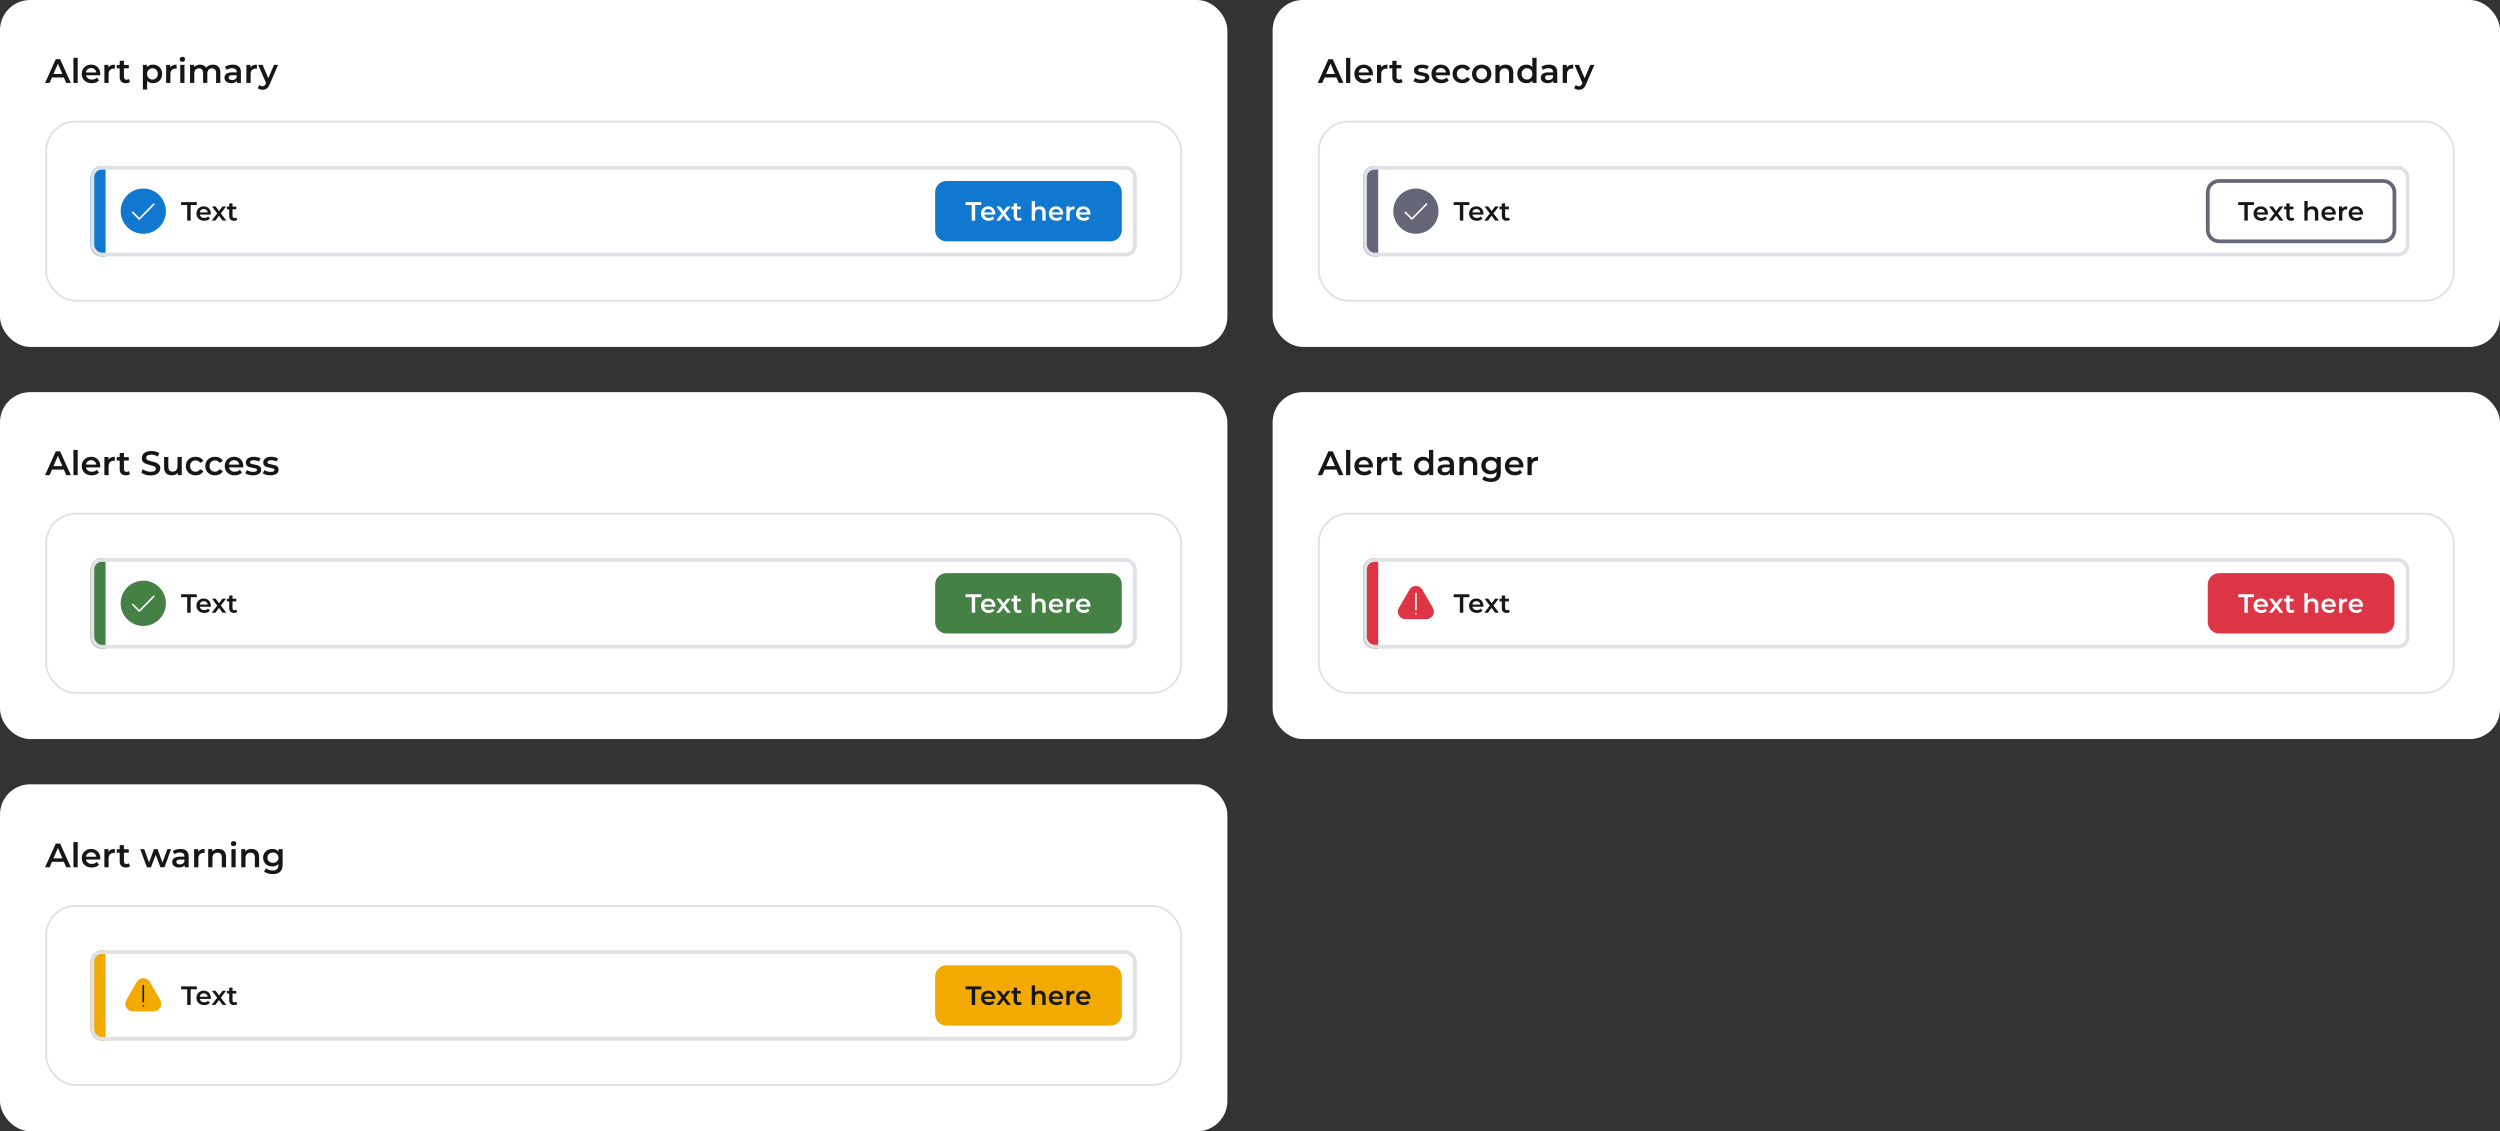<svg width="1326" height="600" viewBox="0 0 1326 600" fill="none" xmlns="http://www.w3.org/2000/svg">
<rect x="0" y="0" width="1326" height="600" fill="#333333" stroke="none"/>
<rect width="651" height="184" rx="16" fill="white"/>
<path d="M33.864 41.084H27.564L26.322 44H23.91L29.58 31.4H31.884L37.572 44H35.124L33.864 41.084ZM33.09 39.248L30.714 33.74L28.356 39.248H33.09ZM38.958 30.644H41.208V44H38.958V30.644ZM53.197 39.248C53.197 39.404 53.185 39.626 53.161 39.914H45.62C45.752 40.622 46.093 41.186 46.645 41.606C47.209 42.014 47.906 42.218 48.733 42.218C49.789 42.218 50.66 41.87 51.343 41.174L52.55 42.56C52.117 43.076 51.572 43.466 50.911 43.73C50.252 43.994 49.508 44.126 48.679 44.126C47.623 44.126 46.694 43.916 45.889 43.496C45.086 43.076 44.462 42.494 44.017 41.75C43.586 40.994 43.37 40.142 43.37 39.194C43.37 38.258 43.58 37.418 43.999 36.674C44.431 35.918 45.026 35.33 45.782 34.91C46.538 34.49 47.389 34.28 48.337 34.28C49.273 34.28 50.108 34.49 50.84 34.91C51.584 35.318 52.16 35.9 52.568 36.656C52.987 37.4 53.197 38.264 53.197 39.248ZM48.337 36.08C47.617 36.08 47.005 36.296 46.502 36.728C46.01 37.148 45.709 37.712 45.602 38.42H51.056C50.959 37.724 50.666 37.16 50.173 36.728C49.681 36.296 49.069 36.08 48.337 36.08ZM57.501 35.792C58.149 34.784 59.289 34.28 60.921 34.28V36.422C60.729 36.386 60.555 36.368 60.399 36.368C59.523 36.368 58.839 36.626 58.347 37.142C57.855 37.646 57.609 38.378 57.609 39.338V44H55.359V34.388H57.501V35.792ZM68.959 43.478C68.695 43.694 68.371 43.856 67.987 43.964C67.615 44.072 67.219 44.126 66.799 44.126C65.743 44.126 64.927 43.85 64.351 43.298C63.775 42.746 63.487 41.942 63.487 40.886V36.26H61.903V34.46H63.487V32.264H65.737V34.46H68.311V36.26H65.737V40.832C65.737 41.3 65.851 41.66 66.079 41.912C66.307 42.152 66.637 42.272 67.069 42.272C67.573 42.272 67.993 42.14 68.329 41.876L68.959 43.478ZM81.113 34.28C82.049 34.28 82.883 34.484 83.615 34.892C84.359 35.3 84.941 35.876 85.361 36.62C85.781 37.364 85.991 38.222 85.991 39.194C85.991 40.166 85.781 41.03 85.361 41.786C84.941 42.53 84.359 43.106 83.615 43.514C82.883 43.922 82.049 44.126 81.113 44.126C79.817 44.126 78.791 43.694 78.035 42.83V47.492H75.785V34.388H77.927V35.648C78.299 35.192 78.755 34.85 79.295 34.622C79.847 34.394 80.453 34.28 81.113 34.28ZM80.861 42.2C81.689 42.2 82.367 41.924 82.895 41.372C83.435 40.82 83.705 40.094 83.705 39.194C83.705 38.294 83.435 37.568 82.895 37.016C82.367 36.464 81.689 36.188 80.861 36.188C80.321 36.188 79.835 36.314 79.403 36.566C78.971 36.806 78.629 37.154 78.377 37.61C78.125 38.066 77.999 38.594 77.999 39.194C77.999 39.794 78.125 40.322 78.377 40.778C78.629 41.234 78.971 41.588 79.403 41.84C79.835 42.08 80.321 42.2 80.861 42.2ZM90.266 35.792C90.914 34.784 92.054 34.28 93.686 34.28V36.422C93.494 36.386 93.32 36.368 93.164 36.368C92.288 36.368 91.604 36.626 91.112 37.142C90.62 37.646 90.374 38.378 90.374 39.338V44H88.124V34.388H90.266V35.792ZM95.595 34.388H97.845V44H95.595V34.388ZM96.729 32.804C96.321 32.804 95.979 32.678 95.703 32.426C95.427 32.162 95.289 31.838 95.289 31.454C95.289 31.07 95.427 30.752 95.703 30.5C95.979 30.236 96.321 30.104 96.729 30.104C97.137 30.104 97.479 30.23 97.755 30.482C98.031 30.722 98.169 31.028 98.169 31.4C98.169 31.796 98.031 32.132 97.755 32.408C97.491 32.672 97.149 32.804 96.729 32.804ZM112.93 34.28C114.142 34.28 115.102 34.634 115.81 35.342C116.518 36.038 116.872 37.088 116.872 38.492V44H114.622V38.78C114.622 37.94 114.436 37.31 114.064 36.89C113.692 36.458 113.158 36.242 112.462 36.242C111.706 36.242 111.1 36.494 110.644 36.998C110.188 37.49 109.96 38.198 109.96 39.122V44H107.71V38.78C107.71 37.94 107.524 37.31 107.152 36.89C106.78 36.458 106.246 36.242 105.55 36.242C104.782 36.242 104.17 36.488 103.714 36.98C103.27 37.472 103.048 38.186 103.048 39.122V44H100.798V34.388H102.94V35.612C103.3 35.18 103.75 34.85 104.29 34.622C104.83 34.394 105.43 34.28 106.09 34.28C106.81 34.28 107.446 34.418 107.998 34.694C108.562 34.958 109.006 35.354 109.33 35.882C109.726 35.378 110.236 34.988 110.86 34.712C111.484 34.424 112.174 34.28 112.93 34.28ZM123.419 34.28C124.835 34.28 125.915 34.622 126.659 35.306C127.415 35.978 127.793 36.998 127.793 38.366V44H125.669V42.83C125.393 43.25 124.997 43.574 124.481 43.802C123.977 44.018 123.365 44.126 122.645 44.126C121.925 44.126 121.295 44.006 120.755 43.766C120.215 43.514 119.795 43.172 119.495 42.74C119.207 42.296 119.063 41.798 119.063 41.246C119.063 40.382 119.381 39.692 120.017 39.176C120.665 38.648 121.679 38.384 123.059 38.384H125.543V38.24C125.543 37.568 125.339 37.052 124.931 36.692C124.535 36.332 123.941 36.152 123.149 36.152C122.609 36.152 122.075 36.236 121.547 36.404C121.031 36.572 120.593 36.806 120.233 37.106L119.351 35.468C119.855 35.084 120.461 34.79 121.169 34.586C121.877 34.382 122.627 34.28 123.419 34.28ZM123.113 42.488C123.677 42.488 124.175 42.362 124.607 42.11C125.051 41.846 125.363 41.474 125.543 40.994V39.878H123.221C121.925 39.878 121.277 40.304 121.277 41.156C121.277 41.564 121.439 41.888 121.763 42.128C122.087 42.368 122.537 42.488 123.113 42.488ZM132.823 35.792C133.471 34.784 134.611 34.28 136.243 34.28V36.422C136.051 36.386 135.877 36.368 135.721 36.368C134.845 36.368 134.161 36.626 133.669 37.142C133.177 37.646 132.931 38.378 132.931 39.338V44H130.681V34.388H132.823V35.792ZM147.503 34.388L143.003 44.774C142.583 45.818 142.073 46.55 141.473 46.97C140.873 47.402 140.147 47.618 139.295 47.618C138.815 47.618 138.341 47.54 137.873 47.384C137.405 47.228 137.021 47.012 136.721 46.736L137.621 45.08C137.837 45.284 138.089 45.446 138.377 45.566C138.677 45.686 138.977 45.746 139.277 45.746C139.673 45.746 139.997 45.644 140.249 45.44C140.513 45.236 140.753 44.894 140.969 44.414L141.131 44.036L136.937 34.388H139.277L142.301 41.498L145.343 34.388H147.503Z" fill="#161616"/>
<rect x="49" y="89" width="553" height="46" rx="5" fill="white"/>
<path d="M48 94C48 90.686 50.686 88 54 88H56V136H54C50.686 136 48 133.314 48 130V94Z" fill="#1078CF"/>
<circle cx="76" cy="112" r="12" fill="#1078CF"/>
<g clip-path="url(#clip0_1804_122720)">
<path d="M81.563 107.851C81.452 107.854 81.346 107.901 81.268 107.982L73.857 115.528L70.732 112.346C70.692 112.304 70.645 112.271 70.593 112.248C70.54 112.225 70.484 112.212 70.427 112.212C70.37 112.211 70.313 112.222 70.26 112.244C70.208 112.266 70.16 112.299 70.119 112.34C70.079 112.381 70.047 112.43 70.026 112.483C70.004 112.537 69.993 112.595 69.994 112.653C69.994 112.711 70.006 112.768 70.029 112.821C70.052 112.875 70.084 112.923 70.126 112.963L73.554 116.454C73.635 116.536 73.743 116.582 73.857 116.582C73.971 116.582 74.08 116.536 74.16 116.454L81.874 108.599C81.936 108.538 81.978 108.459 81.996 108.373C82.013 108.287 82.004 108.198 81.97 108.117C81.936 108.036 81.88 107.967 81.807 107.92C81.734 107.872 81.649 107.848 81.563 107.851V107.851Z" fill="white"/>
</g>
<path d="M99.304 108.74H96.056V107.2H104.372V108.74H101.124V117H99.304V108.74ZM111.832 113.304C111.832 113.425 111.823 113.598 111.804 113.822H105.938C106.041 114.373 106.307 114.811 106.736 115.138C107.175 115.455 107.716 115.614 108.36 115.614C109.182 115.614 109.858 115.343 110.39 114.802L111.328 115.88C110.992 116.281 110.568 116.585 110.054 116.79C109.541 116.995 108.962 117.098 108.318 117.098C107.497 117.098 106.774 116.935 106.148 116.608C105.523 116.281 105.038 115.829 104.692 115.25C104.356 114.662 104.188 113.999 104.188 113.262C104.188 112.534 104.352 111.881 104.678 111.302C105.014 110.714 105.476 110.257 106.064 109.93C106.652 109.603 107.315 109.44 108.052 109.44C108.78 109.44 109.429 109.603 109.998 109.93C110.577 110.247 111.025 110.7 111.342 111.288C111.669 111.867 111.832 112.539 111.832 113.304ZM108.052 110.84C107.492 110.84 107.016 111.008 106.624 111.344C106.242 111.671 106.008 112.109 105.924 112.66H110.166C110.092 112.119 109.863 111.68 109.48 111.344C109.098 111.008 108.622 110.84 108.052 110.84ZM118.068 117L116.15 114.41L114.218 117H112.286L115.198 113.206L112.412 109.524H114.358L116.192 111.974L118.026 109.524H119.916L117.116 113.178L120.042 117H118.068ZM125.828 116.594C125.622 116.762 125.37 116.888 125.072 116.972C124.782 117.056 124.474 117.098 124.148 117.098C123.326 117.098 122.692 116.883 122.244 116.454C121.796 116.025 121.572 115.399 121.572 114.578V110.98H120.34V109.58H121.572V107.872H123.322V109.58H125.324V110.98H123.322V114.536C123.322 114.9 123.41 115.18 123.588 115.376C123.765 115.563 124.022 115.656 124.358 115.656C124.75 115.656 125.076 115.553 125.338 115.348L125.828 116.594Z" fill="#161616"/>
<path d="M496 102C496 98.686 498.686 96 502 96H589C592.314 96 595 98.686 595 102V122C595 125.314 592.314 128 589 128H502C498.686 128 496 125.314 496 122V102Z" fill="#1078CF"/>
<path d="M515.404 108.74H512.156V107.2H520.472V108.74H517.224V117H515.404V108.74ZM527.932 113.304C527.932 113.425 527.923 113.598 527.904 113.822H522.038C522.141 114.373 522.407 114.811 522.836 115.138C523.275 115.455 523.816 115.614 524.46 115.614C525.281 115.614 525.958 115.343 526.49 114.802L527.428 115.88C527.092 116.281 526.667 116.585 526.154 116.79C525.641 116.995 525.062 117.098 524.418 117.098C523.597 117.098 522.873 116.935 522.248 116.608C521.623 116.281 521.137 115.829 520.792 115.25C520.456 114.662 520.288 113.999 520.288 113.262C520.288 112.534 520.451 111.881 520.778 111.302C521.114 110.714 521.576 110.257 522.164 109.93C522.752 109.603 523.415 109.44 524.152 109.44C524.88 109.44 525.529 109.603 526.098 109.93C526.677 110.247 527.125 110.7 527.442 111.288C527.769 111.867 527.932 112.539 527.932 113.304ZM524.152 110.84C523.592 110.84 523.116 111.008 522.724 111.344C522.341 111.671 522.108 112.109 522.024 112.66H526.266C526.191 112.119 525.963 111.68 525.58 111.344C525.197 111.008 524.721 110.84 524.152 110.84ZM534.168 117L532.25 114.41L530.318 117H528.386L531.298 113.206L528.512 109.524H530.458L532.292 111.974L534.126 109.524H536.016L533.216 113.178L536.142 117H534.168ZM541.927 116.594C541.722 116.762 541.47 116.888 541.171 116.972C540.882 117.056 540.574 117.098 540.247 117.098C539.426 117.098 538.791 116.883 538.343 116.454C537.895 116.025 537.671 115.399 537.671 114.578V110.98H536.439V109.58H537.671V107.872H539.421V109.58H541.423V110.98H539.421V114.536C539.421 114.9 539.51 115.18 539.687 115.376C539.864 115.563 540.121 115.656 540.457 115.656C540.849 115.656 541.176 115.553 541.437 115.348L541.927 116.594ZM551.478 109.44C552.421 109.44 553.177 109.715 553.746 110.266C554.315 110.817 554.6 111.633 554.6 112.716V117H552.85V112.94C552.85 112.287 552.696 111.797 552.388 111.47C552.08 111.134 551.641 110.966 551.072 110.966C550.428 110.966 549.919 111.162 549.546 111.554C549.173 111.937 548.986 112.492 548.986 113.22V117H547.236V106.612H548.986V110.392C549.275 110.084 549.63 109.851 550.05 109.692C550.479 109.524 550.955 109.44 551.478 109.44ZM563.916 113.304C563.916 113.425 563.907 113.598 563.888 113.822H558.022C558.125 114.373 558.391 114.811 558.82 115.138C559.259 115.455 559.8 115.614 560.444 115.614C561.266 115.614 561.942 115.343 562.474 114.802L563.412 115.88C563.076 116.281 562.652 116.585 562.138 116.79C561.625 116.995 561.046 117.098 560.402 117.098C559.581 117.098 558.858 116.935 558.232 116.608C557.607 116.281 557.122 115.829 556.776 115.25C556.44 114.662 556.272 113.999 556.272 113.262C556.272 112.534 556.436 111.881 556.762 111.302C557.098 110.714 557.56 110.257 558.148 109.93C558.736 109.603 559.399 109.44 560.136 109.44C560.864 109.44 561.513 109.603 562.082 109.93C562.661 110.247 563.109 110.7 563.426 111.288C563.753 111.867 563.916 112.539 563.916 113.304ZM560.136 110.84C559.576 110.84 559.1 111.008 558.708 111.344C558.326 111.671 558.092 112.109 558.008 112.66H562.25C562.176 112.119 561.947 111.68 561.564 111.344C561.182 111.008 560.706 110.84 560.136 110.84ZM567.263 110.616C567.767 109.832 568.654 109.44 569.923 109.44V111.106C569.774 111.078 569.639 111.064 569.517 111.064C568.836 111.064 568.304 111.265 567.921 111.666C567.539 112.058 567.347 112.627 567.347 113.374V117H565.597V109.524H567.263V110.616ZM578.367 113.304C578.367 113.425 578.358 113.598 578.339 113.822H572.473C572.576 114.373 572.842 114.811 573.271 115.138C573.71 115.455 574.251 115.614 574.895 115.614C575.717 115.614 576.393 115.343 576.925 114.802L577.863 115.88C577.527 116.281 577.103 116.585 576.589 116.79C576.076 116.995 575.497 117.098 574.853 117.098C574.032 117.098 573.309 116.935 572.683 116.608C572.058 116.281 571.573 115.829 571.227 115.25C570.891 114.662 570.723 113.999 570.723 113.262C570.723 112.534 570.887 111.881 571.213 111.302C571.549 110.714 572.011 110.257 572.599 109.93C573.187 109.603 573.85 109.44 574.587 109.44C575.315 109.44 575.964 109.603 576.533 109.93C577.112 110.247 577.56 110.7 577.877 111.288C578.204 111.867 578.367 112.539 578.367 113.304ZM574.587 110.84C574.027 110.84 573.551 111.008 573.159 111.344C572.777 111.671 572.543 112.109 572.459 112.66H576.701C576.627 112.119 576.398 111.68 576.015 111.344C575.633 111.008 575.157 110.84 574.587 110.84Z" fill="white"/>
<rect x="49" y="89" width="553" height="46" rx="5" stroke="#E0E0E7" stroke-width="2"/>
<rect x="24.5" y="64.5" width="602" height="95" rx="15.5" stroke="#E0E0E7"/>
<rect x="675" width="651" height="184" rx="16" fill="white"/>
<path d="M708.864 41.084H702.564L701.322 44H698.91L704.58 31.4H706.884L712.572 44H710.124L708.864 41.084ZM708.09 39.248L705.714 33.74L703.356 39.248H708.09ZM713.958 30.644H716.208V44H713.958V30.644ZM728.198 39.248C728.198 39.404 728.186 39.626 728.162 39.914H720.62C720.752 40.622 721.094 41.186 721.646 41.606C722.21 42.014 722.906 42.218 723.734 42.218C724.79 42.218 725.66 41.87 726.344 41.174L727.55 42.56C727.118 43.076 726.572 43.466 725.912 43.73C725.252 43.994 724.508 44.126 723.68 44.126C722.624 44.126 721.694 43.916 720.89 43.496C720.086 43.076 719.462 42.494 719.018 41.75C718.586 40.994 718.37 40.142 718.37 39.194C718.37 38.258 718.58 37.418 719 36.674C719.432 35.918 720.026 35.33 720.782 34.91C721.538 34.49 722.39 34.28 723.338 34.28C724.274 34.28 725.108 34.49 725.84 34.91C726.584 35.318 727.16 35.9 727.568 36.656C727.988 37.4 728.198 38.264 728.198 39.248ZM723.338 36.08C722.618 36.08 722.006 36.296 721.502 36.728C721.01 37.148 720.71 37.712 720.602 38.42H726.056C725.96 37.724 725.666 37.16 725.174 36.728C724.682 36.296 724.07 36.08 723.338 36.08ZM732.501 35.792C733.149 34.784 734.289 34.28 735.921 34.28V36.422C735.729 36.386 735.555 36.368 735.399 36.368C734.523 36.368 733.839 36.626 733.347 37.142C732.855 37.646 732.609 38.378 732.609 39.338V44H730.359V34.388H732.501V35.792ZM743.959 43.478C743.695 43.694 743.371 43.856 742.987 43.964C742.615 44.072 742.219 44.126 741.799 44.126C740.743 44.126 739.927 43.85 739.351 43.298C738.775 42.746 738.487 41.942 738.487 40.886V36.26H736.903V34.46H738.487V32.264H740.737V34.46H743.311V36.26H740.737V40.832C740.737 41.3 740.851 41.66 741.079 41.912C741.307 42.152 741.637 42.272 742.069 42.272C742.573 42.272 742.993 42.14 743.329 41.876L743.959 43.478ZM753.755 44.126C752.975 44.126 752.213 44.024 751.469 43.82C750.725 43.616 750.131 43.358 749.687 43.046L750.551 41.336C750.983 41.624 751.499 41.858 752.099 42.038C752.711 42.206 753.311 42.29 753.899 42.29C755.243 42.29 755.915 41.936 755.915 41.228C755.915 40.892 755.741 40.658 755.393 40.526C755.057 40.394 754.511 40.268 753.755 40.148C752.963 40.028 752.315 39.89 751.811 39.734C751.319 39.578 750.887 39.308 750.515 38.924C750.155 38.528 749.975 37.982 749.975 37.286C749.975 36.374 750.353 35.648 751.109 35.108C751.877 34.556 752.909 34.28 754.205 34.28C754.865 34.28 755.525 34.358 756.185 34.514C756.845 34.658 757.385 34.856 757.805 35.108L756.941 36.818C756.125 36.338 755.207 36.098 754.187 36.098C753.527 36.098 753.023 36.2 752.675 36.404C752.339 36.596 752.171 36.854 752.171 37.178C752.171 37.538 752.351 37.796 752.711 37.952C753.083 38.096 753.653 38.234 754.421 38.366C755.189 38.486 755.819 38.624 756.311 38.78C756.803 38.936 757.223 39.2 757.571 39.572C757.931 39.944 758.111 40.472 758.111 41.156C758.111 42.056 757.721 42.776 756.941 43.316C756.161 43.856 755.099 44.126 753.755 44.126ZM769.084 39.248C769.084 39.404 769.072 39.626 769.048 39.914H761.506C761.638 40.622 761.98 41.186 762.532 41.606C763.096 42.014 763.792 42.218 764.62 42.218C765.676 42.218 766.546 41.87 767.23 41.174L768.436 42.56C768.004 43.076 767.458 43.466 766.798 43.73C766.138 43.994 765.394 44.126 764.566 44.126C763.51 44.126 762.58 43.916 761.776 43.496C760.972 43.076 760.348 42.494 759.904 41.75C759.472 40.994 759.256 40.142 759.256 39.194C759.256 38.258 759.466 37.418 759.886 36.674C760.318 35.918 760.912 35.33 761.668 34.91C762.424 34.49 763.276 34.28 764.224 34.28C765.16 34.28 765.994 34.49 766.726 34.91C767.47 35.318 768.046 35.9 768.454 36.656C768.874 37.4 769.084 38.264 769.084 39.248ZM764.224 36.08C763.504 36.08 762.892 36.296 762.388 36.728C761.896 37.148 761.596 37.712 761.488 38.42H766.942C766.846 37.724 766.552 37.16 766.06 36.728C765.568 36.296 764.956 36.08 764.224 36.08ZM775.656 44.126C774.66 44.126 773.766 43.916 772.974 43.496C772.182 43.076 771.564 42.494 771.12 41.75C770.676 40.994 770.454 40.142 770.454 39.194C770.454 38.246 770.676 37.4 771.12 36.656C771.564 35.912 772.176 35.33 772.956 34.91C773.748 34.49 774.648 34.28 775.656 34.28C776.604 34.28 777.432 34.472 778.14 34.856C778.86 35.24 779.4 35.792 779.76 36.512L778.032 37.52C777.756 37.076 777.408 36.746 776.988 36.53C776.58 36.302 776.13 36.188 775.638 36.188C774.798 36.188 774.102 36.464 773.55 37.016C772.998 37.556 772.722 38.282 772.722 39.194C772.722 40.106 772.992 40.838 773.532 41.39C774.084 41.93 774.786 42.2 775.638 42.2C776.13 42.2 776.58 42.092 776.988 41.876C777.408 41.648 777.756 41.312 778.032 40.868L779.76 41.876C779.388 42.596 778.842 43.154 778.122 43.55C777.414 43.934 776.592 44.126 775.656 44.126ZM785.884 44.126C784.912 44.126 784.036 43.916 783.256 43.496C782.476 43.076 781.864 42.494 781.42 41.75C780.988 40.994 780.772 40.142 780.772 39.194C780.772 38.246 780.988 37.4 781.42 36.656C781.864 35.912 782.476 35.33 783.256 34.91C784.036 34.49 784.912 34.28 785.884 34.28C786.868 34.28 787.75 34.49 788.53 34.91C789.31 35.33 789.916 35.912 790.348 36.656C790.792 37.4 791.014 38.246 791.014 39.194C791.014 40.142 790.792 40.994 790.348 41.75C789.916 42.494 789.31 43.076 788.53 43.496C787.75 43.916 786.868 44.126 785.884 44.126ZM785.884 42.2C786.712 42.2 787.396 41.924 787.936 41.372C788.476 40.82 788.746 40.094 788.746 39.194C788.746 38.294 788.476 37.568 787.936 37.016C787.396 36.464 786.712 36.188 785.884 36.188C785.056 36.188 784.372 36.464 783.832 37.016C783.304 37.568 783.04 38.294 783.04 39.194C783.04 40.094 783.304 40.82 783.832 41.372C784.372 41.924 785.056 42.2 785.884 42.2ZM798.619 34.28C799.831 34.28 800.803 34.634 801.535 35.342C802.267 36.05 802.633 37.1 802.633 38.492V44H800.383V38.78C800.383 37.94 800.185 37.31 799.789 36.89C799.393 36.458 798.829 36.242 798.097 36.242C797.269 36.242 796.615 36.494 796.135 36.998C795.655 37.49 795.415 38.204 795.415 39.14V44H793.165V34.388H795.307V35.63C795.679 35.186 796.147 34.85 796.711 34.622C797.275 34.394 797.911 34.28 798.619 34.28ZM814.99 30.644V44H812.83V42.758C812.458 43.214 811.996 43.556 811.444 43.784C810.904 44.012 810.304 44.126 809.644 44.126C808.72 44.126 807.886 43.922 807.142 43.514C806.41 43.106 805.834 42.53 805.414 41.786C804.994 41.03 804.784 40.166 804.784 39.194C804.784 38.222 804.994 37.364 805.414 36.62C805.834 35.876 806.41 35.3 807.142 34.892C807.886 34.484 808.72 34.28 809.644 34.28C810.28 34.28 810.862 34.388 811.39 34.604C811.918 34.82 812.368 35.144 812.74 35.576V30.644H814.99ZM809.914 42.2C810.454 42.2 810.94 42.08 811.372 41.84C811.804 41.588 812.146 41.234 812.398 40.778C812.65 40.322 812.776 39.794 812.776 39.194C812.776 38.594 812.65 38.066 812.398 37.61C812.146 37.154 811.804 36.806 811.372 36.566C810.94 36.314 810.454 36.188 809.914 36.188C809.374 36.188 808.888 36.314 808.456 36.566C808.024 36.806 807.682 37.154 807.43 37.61C807.178 38.066 807.052 38.594 807.052 39.194C807.052 39.794 807.178 40.322 807.43 40.778C807.682 41.234 808.024 41.588 808.456 41.84C808.888 42.08 809.374 42.2 809.914 42.2ZM821.605 34.28C823.021 34.28 824.101 34.622 824.845 35.306C825.601 35.978 825.979 36.998 825.979 38.366V44H823.855V42.83C823.579 43.25 823.183 43.574 822.667 43.802C822.163 44.018 821.551 44.126 820.831 44.126C820.111 44.126 819.481 44.006 818.941 43.766C818.401 43.514 817.981 43.172 817.681 42.74C817.393 42.296 817.249 41.798 817.249 41.246C817.249 40.382 817.567 39.692 818.203 39.176C818.851 38.648 819.865 38.384 821.245 38.384H823.729V38.24C823.729 37.568 823.525 37.052 823.117 36.692C822.721 36.332 822.127 36.152 821.335 36.152C820.795 36.152 820.261 36.236 819.733 36.404C819.217 36.572 818.779 36.806 818.419 37.106L817.537 35.468C818.041 35.084 818.647 34.79 819.355 34.586C820.063 34.382 820.813 34.28 821.605 34.28ZM821.299 42.488C821.863 42.488 822.361 42.362 822.793 42.11C823.237 41.846 823.549 41.474 823.729 40.994V39.878H821.407C820.111 39.878 819.463 40.304 819.463 41.156C819.463 41.564 819.625 41.888 819.949 42.128C820.273 42.368 820.723 42.488 821.299 42.488ZM831.009 35.792C831.657 34.784 832.797 34.28 834.429 34.28V36.422C834.237 36.386 834.063 36.368 833.907 36.368C833.031 36.368 832.347 36.626 831.855 37.142C831.363 37.646 831.117 38.378 831.117 39.338V44H828.867V34.388H831.009V35.792ZM845.689 34.388L841.189 44.774C840.769 45.818 840.259 46.55 839.659 46.97C839.059 47.402 838.333 47.618 837.481 47.618C837.001 47.618 836.527 47.54 836.059 47.384C835.591 47.228 835.207 47.012 834.907 46.736L835.807 45.08C836.023 45.284 836.275 45.446 836.563 45.566C836.863 45.686 837.163 45.746 837.463 45.746C837.859 45.746 838.183 45.644 838.435 45.44C838.699 45.236 838.939 44.894 839.155 44.414L839.317 44.036L835.123 34.388H837.463L840.487 41.498L843.529 34.388H845.689Z" fill="#161616"/>
<rect x="724" y="89" width="553" height="46" rx="5" fill="white"/>
<path d="M723 94C723 90.686 725.686 88 729 88H731V136H729C725.686 136 723 133.314 723 130V94Z" fill="#666679"/>
<circle cx="751" cy="112" r="12" fill="#666679"/>
<g clip-path="url(#clip1_1804_122720)">
<path d="M756.563 107.851C756.452 107.854 756.346 107.901 756.268 107.982L748.857 115.528L745.732 112.346C745.692 112.304 745.645 112.271 745.592 112.248C745.54 112.225 745.484 112.212 745.427 112.212C745.37 112.211 745.313 112.222 745.26 112.244C745.208 112.266 745.16 112.299 745.119 112.34C745.079 112.381 745.047 112.43 745.026 112.483C745.004 112.537 744.993 112.595 744.994 112.653C744.994 112.711 745.006 112.768 745.029 112.821C745.052 112.875 745.084 112.923 745.126 112.963L748.554 116.454C748.635 116.536 748.744 116.582 748.857 116.582C748.971 116.582 749.08 116.536 749.16 116.454L756.874 108.599C756.936 108.538 756.979 108.459 756.996 108.373C757.013 108.287 757.004 108.198 756.97 108.117C756.936 108.036 756.88 107.967 756.807 107.92C756.734 107.872 756.649 107.848 756.563 107.851V107.851Z" fill="white"/>
</g>
<path d="M774.304 108.74H771.056V107.2H779.372V108.74H776.124V117H774.304V108.74ZM786.832 113.304C786.832 113.425 786.823 113.598 786.804 113.822H780.938C781.041 114.373 781.307 114.811 781.736 115.138C782.175 115.455 782.716 115.614 783.36 115.614C784.182 115.614 784.858 115.343 785.39 114.802L786.328 115.88C785.992 116.281 785.568 116.585 785.054 116.79C784.541 116.995 783.962 117.098 783.318 117.098C782.497 117.098 781.774 116.935 781.148 116.608C780.523 116.281 780.038 115.829 779.692 115.25C779.356 114.662 779.188 113.999 779.188 113.262C779.188 112.534 779.352 111.881 779.678 111.302C780.014 110.714 780.476 110.257 781.064 109.93C781.652 109.603 782.315 109.44 783.052 109.44C783.78 109.44 784.429 109.603 784.998 109.93C785.577 110.247 786.025 110.7 786.342 111.288C786.669 111.867 786.832 112.539 786.832 113.304ZM783.052 110.84C782.492 110.84 782.016 111.008 781.624 111.344C781.242 111.671 781.008 112.109 780.924 112.66H785.166C785.092 112.119 784.863 111.68 784.48 111.344C784.098 111.008 783.622 110.84 783.052 110.84ZM793.068 117L791.15 114.41L789.218 117H787.286L790.198 113.206L787.412 109.524H789.358L791.192 111.974L793.026 109.524H794.916L792.116 113.178L795.042 117H793.068ZM800.828 116.594C800.622 116.762 800.37 116.888 800.072 116.972C799.782 117.056 799.474 117.098 799.148 117.098C798.326 117.098 797.692 116.883 797.244 116.454C796.796 116.025 796.572 115.399 796.572 114.578V110.98H795.34V109.58H796.572V107.872H798.322V109.58H800.324V110.98H798.322V114.536C798.322 114.9 798.41 115.18 798.588 115.376C798.765 115.563 799.022 115.656 799.358 115.656C799.75 115.656 800.076 115.553 800.338 115.348L800.828 116.594Z" fill="#161616"/>
<path d="M1171 102C1171 98.686 1173.69 96 1177 96H1264C1267.31 96 1270 98.686 1270 102V122C1270 125.314 1267.31 128 1264 128H1177C1173.69 128 1171 125.314 1171 122V102Z" fill="white"/>
<path d="M1190.4 108.74H1187.16V107.2H1195.47V108.74H1192.22V117H1190.4V108.74ZM1202.93 113.304C1202.93 113.425 1202.92 113.598 1202.9 113.822H1197.04C1197.14 114.373 1197.41 114.811 1197.84 115.138C1198.27 115.455 1198.82 115.614 1199.46 115.614C1200.28 115.614 1200.96 115.343 1201.49 114.802L1202.43 115.88C1202.09 116.281 1201.67 116.585 1201.15 116.79C1200.64 116.995 1200.06 117.098 1199.42 117.098C1198.6 117.098 1197.87 116.935 1197.25 116.608C1196.62 116.281 1196.14 115.829 1195.79 115.25C1195.46 114.662 1195.29 113.999 1195.29 113.262C1195.29 112.534 1195.45 111.881 1195.78 111.302C1196.11 110.714 1196.58 110.257 1197.16 109.93C1197.75 109.603 1198.41 109.44 1199.15 109.44C1199.88 109.44 1200.53 109.603 1201.1 109.93C1201.68 110.247 1202.12 110.7 1202.44 111.288C1202.77 111.867 1202.93 112.539 1202.93 113.304ZM1199.15 110.84C1198.59 110.84 1198.12 111.008 1197.72 111.344C1197.34 111.671 1197.11 112.109 1197.02 112.66H1201.27C1201.19 112.119 1200.96 111.68 1200.58 111.344C1200.2 111.008 1199.72 110.84 1199.15 110.84ZM1209.17 117L1207.25 114.41L1205.32 117H1203.39L1206.3 113.206L1203.51 109.524H1205.46L1207.29 111.974L1209.13 109.524H1211.02L1208.22 113.178L1211.14 117H1209.17ZM1216.93 116.594C1216.72 116.762 1216.47 116.888 1216.17 116.972C1215.88 117.056 1215.57 117.098 1215.25 117.098C1214.43 117.098 1213.79 116.883 1213.34 116.454C1212.9 116.025 1212.67 115.399 1212.67 114.578V110.98H1211.44V109.58H1212.67V107.872H1214.42V109.58H1216.42V110.98H1214.42V114.536C1214.42 114.9 1214.51 115.18 1214.69 115.376C1214.86 115.563 1215.12 115.656 1215.46 115.656C1215.85 115.656 1216.18 115.553 1216.44 115.348L1216.93 116.594ZM1226.48 109.44C1227.42 109.44 1228.18 109.715 1228.75 110.266C1229.32 110.817 1229.6 111.633 1229.6 112.716V117H1227.85V112.94C1227.85 112.287 1227.7 111.797 1227.39 111.47C1227.08 111.134 1226.64 110.966 1226.07 110.966C1225.43 110.966 1224.92 111.162 1224.55 111.554C1224.17 111.937 1223.99 112.492 1223.99 113.22V117H1222.24V106.612H1223.99V110.392C1224.28 110.084 1224.63 109.851 1225.05 109.692C1225.48 109.524 1225.96 109.44 1226.48 109.44ZM1238.92 113.304C1238.92 113.425 1238.91 113.598 1238.89 113.822H1233.02C1233.12 114.373 1233.39 114.811 1233.82 115.138C1234.26 115.455 1234.8 115.614 1235.44 115.614C1236.27 115.614 1236.94 115.343 1237.47 114.802L1238.41 115.88C1238.08 116.281 1237.65 116.585 1237.14 116.79C1236.62 116.995 1236.05 117.098 1235.4 117.098C1234.58 117.098 1233.86 116.935 1233.23 116.608C1232.61 116.281 1232.12 115.829 1231.78 115.25C1231.44 114.662 1231.27 113.999 1231.27 113.262C1231.27 112.534 1231.44 111.881 1231.76 111.302C1232.1 110.714 1232.56 110.257 1233.15 109.93C1233.74 109.603 1234.4 109.44 1235.14 109.44C1235.86 109.44 1236.51 109.603 1237.08 109.93C1237.66 110.247 1238.11 110.7 1238.43 111.288C1238.75 111.867 1238.92 112.539 1238.92 113.304ZM1235.14 110.84C1234.58 110.84 1234.1 111.008 1233.71 111.344C1233.33 111.671 1233.09 112.109 1233.01 112.66H1237.25C1237.18 112.119 1236.95 111.68 1236.56 111.344C1236.18 111.008 1235.71 110.84 1235.14 110.84ZM1242.26 110.616C1242.77 109.832 1243.65 109.44 1244.92 109.44V111.106C1244.77 111.078 1244.64 111.064 1244.52 111.064C1243.84 111.064 1243.3 111.265 1242.92 111.666C1242.54 112.058 1242.35 112.627 1242.35 113.374V117H1240.6V109.524H1242.26V110.616ZM1253.37 113.304C1253.37 113.425 1253.36 113.598 1253.34 113.822H1247.47C1247.58 114.373 1247.84 114.811 1248.27 115.138C1248.71 115.455 1249.25 115.614 1249.9 115.614C1250.72 115.614 1251.39 115.343 1251.93 114.802L1252.86 115.88C1252.53 116.281 1252.1 116.585 1251.59 116.79C1251.08 116.995 1250.5 117.098 1249.85 117.098C1249.03 117.098 1248.31 116.935 1247.68 116.608C1247.06 116.281 1246.57 115.829 1246.23 115.25C1245.89 114.662 1245.72 113.999 1245.72 113.262C1245.72 112.534 1245.89 111.881 1246.21 111.302C1246.55 110.714 1247.01 110.257 1247.6 109.93C1248.19 109.603 1248.85 109.44 1249.59 109.44C1250.32 109.44 1250.96 109.603 1251.53 109.93C1252.11 110.247 1252.56 110.7 1252.88 111.288C1253.2 111.867 1253.37 112.539 1253.37 113.304ZM1249.59 110.84C1249.03 110.84 1248.55 111.008 1248.16 111.344C1247.78 111.671 1247.54 112.109 1247.46 112.66H1251.7C1251.63 112.119 1251.4 111.68 1251.02 111.344C1250.63 111.008 1250.16 110.84 1249.59 110.84Z" fill="#161616"/>
<path d="M1177 97H1264V95H1177V97ZM1269 102V122H1271V102H1269ZM1264 127H1177V129H1264V127ZM1172 122V102H1170V122H1172ZM1177 127C1174.24 127 1172 124.761 1172 122H1170C1170 125.866 1173.13 129 1177 129V127ZM1269 122C1269 124.761 1266.76 127 1264 127V129C1267.87 129 1271 125.866 1271 122H1269ZM1264 97C1266.76 97 1269 99.239 1269 102H1271C1271 98.134 1267.87 95 1264 95V97ZM1177 95C1173.13 95 1170 98.134 1170 102H1172C1172 99.239 1174.24 97 1177 97V95Z" fill="#666679"/>
<rect x="724" y="89" width="553" height="46" rx="5" stroke="#E0E0E7" stroke-width="2"/>
<rect x="699.5" y="64.5" width="602" height="95" rx="15.5" stroke="#E0E0E7"/>
<rect y="208" width="651" height="184" rx="16" fill="white"/>
<path d="M33.864 249.084H27.564L26.322 252H23.91L29.58 239.4H31.884L37.572 252H35.124L33.864 249.084ZM33.09 247.248L30.714 241.74L28.356 247.248H33.09ZM38.958 238.644H41.208V252H38.958V238.644ZM53.197 247.248C53.197 247.404 53.185 247.626 53.161 247.914H45.62C45.752 248.622 46.093 249.186 46.645 249.606C47.209 250.014 47.906 250.218 48.733 250.218C49.789 250.218 50.66 249.87 51.343 249.174L52.55 250.56C52.117 251.076 51.572 251.466 50.911 251.73C50.252 251.994 49.508 252.126 48.679 252.126C47.623 252.126 46.694 251.916 45.889 251.496C45.086 251.076 44.462 250.494 44.017 249.75C43.586 248.994 43.37 248.142 43.37 247.194C43.37 246.258 43.58 245.418 43.999 244.674C44.431 243.918 45.026 243.33 45.782 242.91C46.538 242.49 47.389 242.28 48.337 242.28C49.273 242.28 50.108 242.49 50.84 242.91C51.584 243.318 52.16 243.9 52.568 244.656C52.987 245.4 53.197 246.264 53.197 247.248ZM48.337 244.08C47.617 244.08 47.005 244.296 46.502 244.728C46.01 245.148 45.709 245.712 45.602 246.42H51.056C50.959 245.724 50.666 245.16 50.173 244.728C49.681 244.296 49.069 244.08 48.337 244.08ZM57.501 243.792C58.149 242.784 59.289 242.28 60.921 242.28V244.422C60.729 244.386 60.555 244.368 60.399 244.368C59.523 244.368 58.839 244.626 58.347 245.142C57.855 245.646 57.609 246.378 57.609 247.338V252H55.359V242.388H57.501V243.792ZM68.959 251.478C68.695 251.694 68.371 251.856 67.987 251.964C67.615 252.072 67.219 252.126 66.799 252.126C65.743 252.126 64.927 251.85 64.351 251.298C63.775 250.746 63.487 249.942 63.487 248.886V244.26H61.903V242.46H63.487V240.264H65.737V242.46H68.311V244.26H65.737V248.832C65.737 249.3 65.851 249.66 66.079 249.912C66.307 250.152 66.637 250.272 67.069 250.272C67.573 250.272 67.993 250.14 68.329 249.876L68.959 251.478ZM79.907 252.18C78.935 252.18 77.993 252.042 77.081 251.766C76.181 251.49 75.467 251.124 74.939 250.668L75.749 248.85C76.265 249.258 76.895 249.594 77.639 249.858C78.395 250.11 79.151 250.236 79.907 250.236C80.843 250.236 81.539 250.086 81.995 249.786C82.463 249.486 82.697 249.09 82.697 248.598C82.697 248.238 82.565 247.944 82.301 247.716C82.049 247.476 81.725 247.29 81.329 247.158C80.933 247.026 80.393 246.876 79.709 246.708C78.749 246.48 77.969 246.252 77.369 246.024C76.781 245.796 76.271 245.442 75.839 244.962C75.419 244.47 75.209 243.81 75.209 242.982C75.209 242.286 75.395 241.656 75.767 241.092C76.151 240.516 76.721 240.06 77.477 239.724C78.245 239.388 79.181 239.22 80.285 239.22C81.053 239.22 81.809 239.316 82.553 239.508C83.297 239.7 83.939 239.976 84.479 240.336L83.741 242.154C83.189 241.83 82.613 241.584 82.013 241.416C81.413 241.248 80.831 241.164 80.267 241.164C79.343 241.164 78.653 241.32 78.197 241.632C77.753 241.944 77.531 242.358 77.531 242.874C77.531 243.234 77.657 243.528 77.909 243.756C78.173 243.984 78.503 244.164 78.899 244.296C79.295 244.428 79.835 244.578 80.519 244.746C81.455 244.962 82.223 245.19 82.823 245.43C83.423 245.658 83.933 246.012 84.353 246.492C84.785 246.972 85.001 247.62 85.001 248.436C85.001 249.132 84.809 249.762 84.425 250.326C84.053 250.89 83.483 251.34 82.715 251.676C81.947 252.012 81.011 252.18 79.907 252.18ZM96.411 242.388V252H94.269V250.776C93.909 251.208 93.459 251.544 92.919 251.784C92.379 252.012 91.797 252.126 91.173 252.126C89.889 252.126 88.875 251.772 88.131 251.064C87.399 250.344 87.033 249.282 87.033 247.878V242.388H89.283V247.572C89.283 248.436 89.475 249.084 89.859 249.516C90.255 249.936 90.813 250.146 91.533 250.146C92.337 250.146 92.973 249.9 93.441 249.408C93.921 248.904 94.161 248.184 94.161 247.248V242.388H96.411ZM103.767 252.126C102.771 252.126 101.877 251.916 101.085 251.496C100.293 251.076 99.675 250.494 99.231 249.75C98.787 248.994 98.565 248.142 98.565 247.194C98.565 246.246 98.787 245.4 99.231 244.656C99.675 243.912 100.287 243.33 101.067 242.91C101.859 242.49 102.759 242.28 103.767 242.28C104.715 242.28 105.543 242.472 106.251 242.856C106.971 243.24 107.511 243.792 107.871 244.512L106.143 245.52C105.867 245.076 105.519 244.746 105.099 244.53C104.691 244.302 104.241 244.188 103.749 244.188C102.909 244.188 102.213 244.464 101.661 245.016C101.109 245.556 100.833 246.282 100.833 247.194C100.833 248.106 101.103 248.838 101.643 249.39C102.195 249.93 102.897 250.2 103.749 250.2C104.241 250.2 104.691 250.092 105.099 249.876C105.519 249.648 105.867 249.312 106.143 248.868L107.871 249.876C107.499 250.596 106.953 251.154 106.233 251.55C105.525 251.934 104.703 252.126 103.767 252.126ZM114.085 252.126C113.089 252.126 112.195 251.916 111.403 251.496C110.611 251.076 109.993 250.494 109.549 249.75C109.105 248.994 108.883 248.142 108.883 247.194C108.883 246.246 109.105 245.4 109.549 244.656C109.993 243.912 110.605 243.33 111.385 242.91C112.177 242.49 113.077 242.28 114.085 242.28C115.033 242.28 115.861 242.472 116.569 242.856C117.289 243.24 117.829 243.792 118.189 244.512L116.461 245.52C116.185 245.076 115.837 244.746 115.417 244.53C115.009 244.302 114.559 244.188 114.067 244.188C113.227 244.188 112.531 244.464 111.979 245.016C111.427 245.556 111.151 246.282 111.151 247.194C111.151 248.106 111.421 248.838 111.961 249.39C112.513 249.93 113.215 250.2 114.067 250.2C114.559 250.2 115.009 250.092 115.417 249.876C115.837 249.648 116.185 249.312 116.461 248.868L118.189 249.876C117.817 250.596 117.271 251.154 116.551 251.55C115.843 251.934 115.021 252.126 114.085 252.126ZM129.03 247.248C129.03 247.404 129.018 247.626 128.994 247.914H121.452C121.584 248.622 121.926 249.186 122.478 249.606C123.042 250.014 123.738 250.218 124.566 250.218C125.622 250.218 126.492 249.87 127.176 249.174L128.382 250.56C127.95 251.076 127.404 251.466 126.744 251.73C126.084 251.994 125.34 252.126 124.512 252.126C123.456 252.126 122.526 251.916 121.722 251.496C120.918 251.076 120.294 250.494 119.85 249.75C119.418 248.994 119.202 248.142 119.202 247.194C119.202 246.258 119.412 245.418 119.832 244.674C120.264 243.918 120.858 243.33 121.614 242.91C122.37 242.49 123.222 242.28 124.17 242.28C125.106 242.28 125.94 242.49 126.672 242.91C127.416 243.318 127.992 243.9 128.4 244.656C128.82 245.4 129.03 246.264 129.03 247.248ZM124.17 244.08C123.45 244.08 122.838 244.296 122.334 244.728C121.842 245.148 121.542 245.712 121.434 246.42H126.888C126.792 245.724 126.498 245.16 126.006 244.728C125.514 244.296 124.902 244.08 124.17 244.08ZM134.161 252.126C133.381 252.126 132.619 252.024 131.875 251.82C131.131 251.616 130.537 251.358 130.093 251.046L130.957 249.336C131.389 249.624 131.905 249.858 132.505 250.038C133.117 250.206 133.717 250.29 134.305 250.29C135.649 250.29 136.321 249.936 136.321 249.228C136.321 248.892 136.147 248.658 135.799 248.526C135.463 248.394 134.917 248.268 134.161 248.148C133.369 248.028 132.721 247.89 132.217 247.734C131.725 247.578 131.293 247.308 130.921 246.924C130.561 246.528 130.381 245.982 130.381 245.286C130.381 244.374 130.759 243.648 131.515 243.108C132.283 242.556 133.315 242.28 134.611 242.28C135.271 242.28 135.931 242.358 136.591 242.514C137.251 242.658 137.791 242.856 138.211 243.108L137.347 244.818C136.531 244.338 135.613 244.098 134.593 244.098C133.933 244.098 133.429 244.2 133.081 244.404C132.745 244.596 132.577 244.854 132.577 245.178C132.577 245.538 132.757 245.796 133.117 245.952C133.489 246.096 134.059 246.234 134.827 246.366C135.595 246.486 136.225 246.624 136.717 246.78C137.209 246.936 137.629 247.2 137.977 247.572C138.337 247.944 138.517 248.472 138.517 249.156C138.517 250.056 138.127 250.776 137.347 251.316C136.567 251.856 135.505 252.126 134.161 252.126ZM143.425 252.126C142.645 252.126 141.883 252.024 141.139 251.82C140.395 251.616 139.801 251.358 139.357 251.046L140.221 249.336C140.653 249.624 141.169 249.858 141.769 250.038C142.381 250.206 142.981 250.29 143.569 250.29C144.913 250.29 145.585 249.936 145.585 249.228C145.585 248.892 145.411 248.658 145.063 248.526C144.727 248.394 144.181 248.268 143.425 248.148C142.633 248.028 141.985 247.89 141.481 247.734C140.989 247.578 140.557 247.308 140.185 246.924C139.825 246.528 139.645 245.982 139.645 245.286C139.645 244.374 140.023 243.648 140.779 243.108C141.547 242.556 142.579 242.28 143.875 242.28C144.535 242.28 145.195 242.358 145.855 242.514C146.515 242.658 147.055 242.856 147.475 243.108L146.611 244.818C145.795 244.338 144.877 244.098 143.857 244.098C143.197 244.098 142.693 244.2 142.345 244.404C142.009 244.596 141.841 244.854 141.841 245.178C141.841 245.538 142.021 245.796 142.381 245.952C142.753 246.096 143.323 246.234 144.091 246.366C144.859 246.486 145.489 246.624 145.981 246.78C146.473 246.936 146.893 247.2 147.241 247.572C147.601 247.944 147.781 248.472 147.781 249.156C147.781 250.056 147.391 250.776 146.611 251.316C145.831 251.856 144.769 252.126 143.425 252.126Z" fill="#161616"/>
<rect x="49" y="297" width="553" height="46" rx="5" fill="white"/>
<path d="M48 302C48 298.686 50.686 296 54 296H56V344H54C50.686 344 48 341.314 48 338V302Z" fill="#458045"/>
<circle cx="76" cy="320" r="12" fill="#458045"/>
<g clip-path="url(#clip2_1804_122720)">
<path d="M81.563 315.851C81.452 315.854 81.346 315.901 81.268 315.982L73.857 323.528L70.732 320.346C70.692 320.304 70.645 320.271 70.593 320.248C70.54 320.225 70.484 320.212 70.427 320.212C70.37 320.211 70.313 320.222 70.26 320.244C70.208 320.266 70.16 320.299 70.119 320.34C70.079 320.381 70.047 320.43 70.026 320.483C70.004 320.537 69.993 320.595 69.994 320.653C69.994 320.711 70.006 320.768 70.029 320.821C70.052 320.875 70.084 320.923 70.126 320.963L73.554 324.454C73.635 324.536 73.743 324.582 73.857 324.582C73.971 324.582 74.08 324.536 74.16 324.454L81.874 316.599C81.936 316.538 81.978 316.459 81.996 316.373C82.013 316.287 82.004 316.198 81.97 316.117C81.936 316.036 81.88 315.967 81.807 315.92C81.734 315.872 81.649 315.848 81.563 315.851V315.851Z" fill="white"/>
</g>
<path d="M99.304 316.74H96.056V315.2H104.372V316.74H101.124V325H99.304V316.74ZM111.832 321.304C111.832 321.425 111.823 321.598 111.804 321.822H105.938C106.041 322.373 106.307 322.811 106.736 323.138C107.175 323.455 107.716 323.614 108.36 323.614C109.182 323.614 109.858 323.343 110.39 322.802L111.328 323.88C110.992 324.281 110.568 324.585 110.054 324.79C109.541 324.995 108.962 325.098 108.318 325.098C107.497 325.098 106.774 324.935 106.148 324.608C105.523 324.281 105.038 323.829 104.692 323.25C104.356 322.662 104.188 321.999 104.188 321.262C104.188 320.534 104.352 319.881 104.678 319.302C105.014 318.714 105.476 318.257 106.064 317.93C106.652 317.603 107.315 317.44 108.052 317.44C108.78 317.44 109.429 317.603 109.998 317.93C110.577 318.247 111.025 318.7 111.342 319.288C111.669 319.867 111.832 320.539 111.832 321.304ZM108.052 318.84C107.492 318.84 107.016 319.008 106.624 319.344C106.242 319.671 106.008 320.109 105.924 320.66H110.166C110.092 320.119 109.863 319.68 109.48 319.344C109.098 319.008 108.622 318.84 108.052 318.84ZM118.068 325L116.15 322.41L114.218 325H112.286L115.198 321.206L112.412 317.524H114.358L116.192 319.974L118.026 317.524H119.916L117.116 321.178L120.042 325H118.068ZM125.828 324.594C125.622 324.762 125.37 324.888 125.072 324.972C124.782 325.056 124.474 325.098 124.148 325.098C123.326 325.098 122.692 324.883 122.244 324.454C121.796 324.025 121.572 323.399 121.572 322.578V318.98H120.34V317.58H121.572V315.872H123.322V317.58H125.324V318.98H123.322V322.536C123.322 322.9 123.41 323.18 123.588 323.376C123.765 323.563 124.022 323.656 124.358 323.656C124.75 323.656 125.076 323.553 125.338 323.348L125.828 324.594Z" fill="#161616"/>
<path d="M496 310C496 306.686 498.686 304 502 304H589C592.314 304 595 306.686 595 310V330C595 333.314 592.314 336 589 336H502C498.686 336 496 333.314 496 330V310Z" fill="#458045"/>
<path d="M515.404 316.74H512.156V315.2H520.472V316.74H517.224V325H515.404V316.74ZM527.932 321.304C527.932 321.425 527.923 321.598 527.904 321.822H522.038C522.141 322.373 522.407 322.811 522.836 323.138C523.275 323.455 523.816 323.614 524.46 323.614C525.281 323.614 525.958 323.343 526.49 322.802L527.428 323.88C527.092 324.281 526.667 324.585 526.154 324.79C525.641 324.995 525.062 325.098 524.418 325.098C523.597 325.098 522.873 324.935 522.248 324.608C521.623 324.281 521.137 323.829 520.792 323.25C520.456 322.662 520.288 321.999 520.288 321.262C520.288 320.534 520.451 319.881 520.778 319.302C521.114 318.714 521.576 318.257 522.164 317.93C522.752 317.603 523.415 317.44 524.152 317.44C524.88 317.44 525.529 317.603 526.098 317.93C526.677 318.247 527.125 318.7 527.442 319.288C527.769 319.867 527.932 320.539 527.932 321.304ZM524.152 318.84C523.592 318.84 523.116 319.008 522.724 319.344C522.341 319.671 522.108 320.109 522.024 320.66H526.266C526.191 320.119 525.963 319.68 525.58 319.344C525.197 319.008 524.721 318.84 524.152 318.84ZM534.168 325L532.25 322.41L530.318 325H528.386L531.298 321.206L528.512 317.524H530.458L532.292 319.974L534.126 317.524H536.016L533.216 321.178L536.142 325H534.168ZM541.927 324.594C541.722 324.762 541.47 324.888 541.171 324.972C540.882 325.056 540.574 325.098 540.247 325.098C539.426 325.098 538.791 324.883 538.343 324.454C537.895 324.025 537.671 323.399 537.671 322.578V318.98H536.439V317.58H537.671V315.872H539.421V317.58H541.423V318.98H539.421V322.536C539.421 322.9 539.51 323.18 539.687 323.376C539.864 323.563 540.121 323.656 540.457 323.656C540.849 323.656 541.176 323.553 541.437 323.348L541.927 324.594ZM551.478 317.44C552.421 317.44 553.177 317.715 553.746 318.266C554.315 318.817 554.6 319.633 554.6 320.716V325H552.85V320.94C552.85 320.287 552.696 319.797 552.388 319.47C552.08 319.134 551.641 318.966 551.072 318.966C550.428 318.966 549.919 319.162 549.546 319.554C549.173 319.937 548.986 320.492 548.986 321.22V325H547.236V314.612H548.986V318.392C549.275 318.084 549.63 317.851 550.05 317.692C550.479 317.524 550.955 317.44 551.478 317.44ZM563.916 321.304C563.916 321.425 563.907 321.598 563.888 321.822H558.022C558.125 322.373 558.391 322.811 558.82 323.138C559.259 323.455 559.8 323.614 560.444 323.614C561.266 323.614 561.942 323.343 562.474 322.802L563.412 323.88C563.076 324.281 562.652 324.585 562.138 324.79C561.625 324.995 561.046 325.098 560.402 325.098C559.581 325.098 558.858 324.935 558.232 324.608C557.607 324.281 557.122 323.829 556.776 323.25C556.44 322.662 556.272 321.999 556.272 321.262C556.272 320.534 556.436 319.881 556.762 319.302C557.098 318.714 557.56 318.257 558.148 317.93C558.736 317.603 559.399 317.44 560.136 317.44C560.864 317.44 561.513 317.603 562.082 317.93C562.661 318.247 563.109 318.7 563.426 319.288C563.753 319.867 563.916 320.539 563.916 321.304ZM560.136 318.84C559.576 318.84 559.1 319.008 558.708 319.344C558.326 319.671 558.092 320.109 558.008 320.66H562.25C562.176 320.119 561.947 319.68 561.564 319.344C561.182 319.008 560.706 318.84 560.136 318.84ZM567.263 318.616C567.767 317.832 568.654 317.44 569.923 317.44V319.106C569.774 319.078 569.639 319.064 569.517 319.064C568.836 319.064 568.304 319.265 567.921 319.666C567.539 320.058 567.347 320.627 567.347 321.374V325H565.597V317.524H567.263V318.616ZM578.367 321.304C578.367 321.425 578.358 321.598 578.339 321.822H572.473C572.576 322.373 572.842 322.811 573.271 323.138C573.71 323.455 574.251 323.614 574.895 323.614C575.717 323.614 576.393 323.343 576.925 322.802L577.863 323.88C577.527 324.281 577.103 324.585 576.589 324.79C576.076 324.995 575.497 325.098 574.853 325.098C574.032 325.098 573.309 324.935 572.683 324.608C572.058 324.281 571.573 323.829 571.227 323.25C570.891 322.662 570.723 321.999 570.723 321.262C570.723 320.534 570.887 319.881 571.213 319.302C571.549 318.714 572.011 318.257 572.599 317.93C573.187 317.603 573.85 317.44 574.587 317.44C575.315 317.44 575.964 317.603 576.533 317.93C577.112 318.247 577.56 318.7 577.877 319.288C578.204 319.867 578.367 320.539 578.367 321.304ZM574.587 318.84C574.027 318.84 573.551 319.008 573.159 319.344C572.777 319.671 572.543 320.109 572.459 320.66H576.701C576.627 320.119 576.398 319.68 576.015 319.344C575.633 319.008 575.157 318.84 574.587 318.84Z" fill="white"/>
<rect x="49" y="297" width="553" height="46" rx="5" stroke="#E0E0E7" stroke-width="2"/>
<rect x="24.5" y="272.5" width="602" height="95" rx="15.5" stroke="#E0E0E7"/>
<rect x="675" y="208" width="651" height="184" rx="16" fill="white"/>
<path d="M708.864 249.084H702.564L701.322 252H698.91L704.58 239.4H706.884L712.572 252H710.124L708.864 249.084ZM708.09 247.248L705.714 241.74L703.356 247.248H708.09ZM713.958 238.644H716.208V252H713.958V238.644ZM728.198 247.248C728.198 247.404 728.186 247.626 728.162 247.914H720.62C720.752 248.622 721.094 249.186 721.646 249.606C722.21 250.014 722.906 250.218 723.734 250.218C724.79 250.218 725.66 249.87 726.344 249.174L727.55 250.56C727.118 251.076 726.572 251.466 725.912 251.73C725.252 251.994 724.508 252.126 723.68 252.126C722.624 252.126 721.694 251.916 720.89 251.496C720.086 251.076 719.462 250.494 719.018 249.75C718.586 248.994 718.37 248.142 718.37 247.194C718.37 246.258 718.58 245.418 719 244.674C719.432 243.918 720.026 243.33 720.782 242.91C721.538 242.49 722.39 242.28 723.338 242.28C724.274 242.28 725.108 242.49 725.84 242.91C726.584 243.318 727.16 243.9 727.568 244.656C727.988 245.4 728.198 246.264 728.198 247.248ZM723.338 244.08C722.618 244.08 722.006 244.296 721.502 244.728C721.01 245.148 720.71 245.712 720.602 246.42H726.056C725.96 245.724 725.666 245.16 725.174 244.728C724.682 244.296 724.07 244.08 723.338 244.08ZM732.501 243.792C733.149 242.784 734.289 242.28 735.921 242.28V244.422C735.729 244.386 735.555 244.368 735.399 244.368C734.523 244.368 733.839 244.626 733.347 245.142C732.855 245.646 732.609 246.378 732.609 247.338V252H730.359V242.388H732.501V243.792ZM743.959 251.478C743.695 251.694 743.371 251.856 742.987 251.964C742.615 252.072 742.219 252.126 741.799 252.126C740.743 252.126 739.927 251.85 739.351 251.298C738.775 250.746 738.487 249.942 738.487 248.886V244.26H736.903V242.46H738.487V240.264H740.737V242.46H743.311V244.26H740.737V248.832C740.737 249.3 740.851 249.66 741.079 249.912C741.307 250.152 741.637 250.272 742.069 250.272C742.573 250.272 742.993 250.14 743.329 249.876L743.959 251.478ZM760.199 238.644V252H758.039V250.758C757.667 251.214 757.205 251.556 756.653 251.784C756.113 252.012 755.513 252.126 754.853 252.126C753.929 252.126 753.095 251.922 752.351 251.514C751.619 251.106 751.043 250.53 750.623 249.786C750.203 249.03 749.993 248.166 749.993 247.194C749.993 246.222 750.203 245.364 750.623 244.62C751.043 243.876 751.619 243.3 752.351 242.892C753.095 242.484 753.929 242.28 754.853 242.28C755.489 242.28 756.071 242.388 756.599 242.604C757.127 242.82 757.577 243.144 757.949 243.576V238.644H760.199ZM755.123 250.2C755.663 250.2 756.149 250.08 756.581 249.84C757.013 249.588 757.355 249.234 757.607 248.778C757.859 248.322 757.985 247.794 757.985 247.194C757.985 246.594 757.859 246.066 757.607 245.61C757.355 245.154 757.013 244.806 756.581 244.566C756.149 244.314 755.663 244.188 755.123 244.188C754.583 244.188 754.097 244.314 753.665 244.566C753.233 244.806 752.891 245.154 752.639 245.61C752.387 246.066 752.261 246.594 752.261 247.194C752.261 247.794 752.387 248.322 752.639 248.778C752.891 249.234 753.233 249.588 753.665 249.84C754.097 250.08 754.583 250.2 755.123 250.2ZM766.814 242.28C768.23 242.28 769.31 242.622 770.054 243.306C770.81 243.978 771.188 244.998 771.188 246.366V252H769.064V250.83C768.788 251.25 768.392 251.574 767.876 251.802C767.372 252.018 766.76 252.126 766.04 252.126C765.32 252.126 764.69 252.006 764.15 251.766C763.61 251.514 763.19 251.172 762.89 250.74C762.602 250.296 762.458 249.798 762.458 249.246C762.458 248.382 762.776 247.692 763.412 247.176C764.06 246.648 765.074 246.384 766.454 246.384H768.938V246.24C768.938 245.568 768.734 245.052 768.326 244.692C767.93 244.332 767.336 244.152 766.544 244.152C766.004 244.152 765.47 244.236 764.942 244.404C764.426 244.572 763.988 244.806 763.628 245.106L762.746 243.468C763.25 243.084 763.856 242.79 764.564 242.586C765.272 242.382 766.022 242.28 766.814 242.28ZM766.508 250.488C767.072 250.488 767.57 250.362 768.002 250.11C768.446 249.846 768.758 249.474 768.938 248.994V247.878H766.616C765.32 247.878 764.672 248.304 764.672 249.156C764.672 249.564 764.834 249.888 765.158 250.128C765.482 250.368 765.932 250.488 766.508 250.488ZM779.53 242.28C780.742 242.28 781.714 242.634 782.446 243.342C783.178 244.05 783.544 245.1 783.544 246.492V252H781.294V246.78C781.294 245.94 781.096 245.31 780.7 244.89C780.304 244.458 779.74 244.242 779.008 244.242C778.18 244.242 777.526 244.494 777.046 244.998C776.566 245.49 776.326 246.204 776.326 247.14V252H774.076V242.388H776.218V243.63C776.59 243.186 777.058 242.85 777.622 242.622C778.186 242.394 778.822 242.28 779.53 242.28ZM796.026 242.388V250.542C796.026 253.926 794.298 255.618 790.842 255.618C789.918 255.618 789.042 255.498 788.214 255.258C787.386 255.03 786.702 254.694 786.162 254.25L787.17 252.558C787.59 252.906 788.118 253.182 788.754 253.386C789.402 253.602 790.056 253.71 790.716 253.71C791.772 253.71 792.546 253.47 793.038 252.99C793.53 252.51 793.776 251.778 793.776 250.794V250.29C793.392 250.71 792.924 251.028 792.372 251.244C791.82 251.46 791.214 251.568 790.554 251.568C789.642 251.568 788.814 251.376 788.07 250.992C787.338 250.596 786.756 250.044 786.324 249.336C785.904 248.628 785.694 247.818 785.694 246.906C785.694 245.994 785.904 245.19 786.324 244.494C786.756 243.786 787.338 243.24 788.07 242.856C788.814 242.472 789.642 242.28 790.554 242.28C791.25 242.28 791.88 242.394 792.444 242.622C793.02 242.85 793.5 243.198 793.884 243.666V242.388H796.026ZM790.896 249.66C791.748 249.66 792.444 249.408 792.984 248.904C793.536 248.388 793.812 247.722 793.812 246.906C793.812 246.102 793.536 245.448 792.984 244.944C792.444 244.44 791.748 244.188 790.896 244.188C790.032 244.188 789.324 244.44 788.772 244.944C788.232 245.448 787.962 246.102 787.962 246.906C787.962 247.722 788.232 248.388 788.772 248.904C789.324 249.408 790.032 249.66 790.896 249.66ZM808.02 247.248C808.02 247.404 808.008 247.626 807.984 247.914H800.442C800.574 248.622 800.916 249.186 801.468 249.606C802.032 250.014 802.728 250.218 803.556 250.218C804.612 250.218 805.482 249.87 806.166 249.174L807.372 250.56C806.94 251.076 806.394 251.466 805.734 251.73C805.074 251.994 804.33 252.126 803.502 252.126C802.446 252.126 801.516 251.916 800.712 251.496C799.908 251.076 799.284 250.494 798.84 249.75C798.408 248.994 798.192 248.142 798.192 247.194C798.192 246.258 798.402 245.418 798.822 244.674C799.254 243.918 799.848 243.33 800.604 242.91C801.36 242.49 802.212 242.28 803.16 242.28C804.096 242.28 804.93 242.49 805.662 242.91C806.406 243.318 806.982 243.9 807.39 244.656C807.81 245.4 808.02 246.264 808.02 247.248ZM803.16 244.08C802.44 244.08 801.828 244.296 801.324 244.728C800.832 245.148 800.532 245.712 800.424 246.42H805.878C805.782 245.724 805.488 245.16 804.996 244.728C804.504 244.296 803.892 244.08 803.16 244.08ZM812.323 243.792C812.971 242.784 814.111 242.28 815.743 242.28V244.422C815.551 244.386 815.377 244.368 815.221 244.368C814.345 244.368 813.661 244.626 813.169 245.142C812.677 245.646 812.431 246.378 812.431 247.338V252H810.181V242.388H812.323V243.792Z" fill="#161616"/>
<rect x="724" y="297" width="553" height="46" rx="5" fill="white"/>
<path d="M723 302C723 298.686 725.686 296 729 296H731V344H729C725.686 344 723 341.314 723 338V302Z" fill="#DC3545"/>
<path d="M747.536 312.8C749.075 310.133 752.924 310.133 754.464 312.8L760.007 322.4C761.546 325.067 759.622 328.4 756.543 328.4H745.457C742.378 328.4 740.454 325.067 741.993 322.4L747.536 312.8Z" fill="#DC3545"/>
<path d="M750.993 314.392C750.88 314.394 750.772 314.441 750.692 314.524C750.613 314.607 750.57 314.719 750.571 314.835V323.278C750.571 323.336 750.581 323.393 750.602 323.447C750.623 323.5 750.655 323.549 750.695 323.59C750.735 323.632 750.782 323.664 750.835 323.687C750.887 323.709 750.943 323.72 751 323.72C751.057 323.72 751.113 323.709 751.165 323.687C751.218 323.664 751.265 323.632 751.305 323.59C751.345 323.549 751.377 323.5 751.398 323.447C751.419 323.393 751.429 323.336 751.429 323.278V314.835C751.429 314.776 751.419 314.718 751.397 314.664C751.376 314.61 751.344 314.561 751.303 314.52C751.262 314.478 751.214 314.446 751.161 314.424C751.108 314.402 751.051 314.391 750.993 314.392V314.392ZM751 325.16C750.886 325.16 750.777 325.206 750.697 325.287C750.617 325.369 750.571 325.48 750.571 325.596C750.571 325.712 750.617 325.823 750.697 325.905C750.777 325.986 750.886 326.032 751 326.032C751.114 326.032 751.223 325.986 751.303 325.905C751.383 325.823 751.429 325.712 751.429 325.596C751.429 325.48 751.383 325.369 751.303 325.287C751.223 325.206 751.114 325.16 751 325.16Z" fill="white"/>
<path d="M774.304 316.74H771.056V315.2H779.372V316.74H776.124V325H774.304V316.74ZM786.832 321.304C786.832 321.425 786.823 321.598 786.804 321.822H780.938C781.041 322.373 781.307 322.811 781.736 323.138C782.175 323.455 782.716 323.614 783.36 323.614C784.182 323.614 784.858 323.343 785.39 322.802L786.328 323.88C785.992 324.281 785.568 324.585 785.054 324.79C784.541 324.995 783.962 325.098 783.318 325.098C782.497 325.098 781.774 324.935 781.148 324.608C780.523 324.281 780.038 323.829 779.692 323.25C779.356 322.662 779.188 321.999 779.188 321.262C779.188 320.534 779.352 319.881 779.678 319.302C780.014 318.714 780.476 318.257 781.064 317.93C781.652 317.603 782.315 317.44 783.052 317.44C783.78 317.44 784.429 317.603 784.998 317.93C785.577 318.247 786.025 318.7 786.342 319.288C786.669 319.867 786.832 320.539 786.832 321.304ZM783.052 318.84C782.492 318.84 782.016 319.008 781.624 319.344C781.242 319.671 781.008 320.109 780.924 320.66H785.166C785.092 320.119 784.863 319.68 784.48 319.344C784.098 319.008 783.622 318.84 783.052 318.84ZM793.068 325L791.15 322.41L789.218 325H787.286L790.198 321.206L787.412 317.524H789.358L791.192 319.974L793.026 317.524H794.916L792.116 321.178L795.042 325H793.068ZM800.828 324.594C800.622 324.762 800.37 324.888 800.072 324.972C799.782 325.056 799.474 325.098 799.148 325.098C798.326 325.098 797.692 324.883 797.244 324.454C796.796 324.025 796.572 323.399 796.572 322.578V318.98H795.34V317.58H796.572V315.872H798.322V317.58H800.324V318.98H798.322V322.536C798.322 322.9 798.41 323.18 798.588 323.376C798.765 323.563 799.022 323.656 799.358 323.656C799.75 323.656 800.076 323.553 800.338 323.348L800.828 324.594Z" fill="#161616"/>
<path d="M1171 310C1171 306.686 1173.69 304 1177 304H1264C1267.31 304 1270 306.686 1270 310V330C1270 333.314 1267.31 336 1264 336H1177C1173.69 336 1171 333.314 1171 330V310Z" fill="#DC3545"/>
<path d="M1190.4 316.74H1187.16V315.2H1195.47V316.74H1192.22V325H1190.4V316.74ZM1202.93 321.304C1202.93 321.425 1202.92 321.598 1202.9 321.822H1197.04C1197.14 322.373 1197.41 322.811 1197.84 323.138C1198.27 323.455 1198.82 323.614 1199.46 323.614C1200.28 323.614 1200.96 323.343 1201.49 322.802L1202.43 323.88C1202.09 324.281 1201.67 324.585 1201.15 324.79C1200.64 324.995 1200.06 325.098 1199.42 325.098C1198.6 325.098 1197.87 324.935 1197.25 324.608C1196.62 324.281 1196.14 323.829 1195.79 323.25C1195.46 322.662 1195.29 321.999 1195.29 321.262C1195.29 320.534 1195.45 319.881 1195.78 319.302C1196.11 318.714 1196.58 318.257 1197.16 317.93C1197.75 317.603 1198.41 317.44 1199.15 317.44C1199.88 317.44 1200.53 317.603 1201.1 317.93C1201.68 318.247 1202.12 318.7 1202.44 319.288C1202.77 319.867 1202.93 320.539 1202.93 321.304ZM1199.15 318.84C1198.59 318.84 1198.12 319.008 1197.72 319.344C1197.34 319.671 1197.11 320.109 1197.02 320.66H1201.27C1201.19 320.119 1200.96 319.68 1200.58 319.344C1200.2 319.008 1199.72 318.84 1199.15 318.84ZM1209.17 325L1207.25 322.41L1205.32 325H1203.39L1206.3 321.206L1203.51 317.524H1205.46L1207.29 319.974L1209.13 317.524H1211.02L1208.22 321.178L1211.14 325H1209.17ZM1216.93 324.594C1216.72 324.762 1216.47 324.888 1216.17 324.972C1215.88 325.056 1215.57 325.098 1215.25 325.098C1214.43 325.098 1213.79 324.883 1213.34 324.454C1212.9 324.025 1212.67 323.399 1212.67 322.578V318.98H1211.44V317.58H1212.67V315.872H1214.42V317.58H1216.42V318.98H1214.42V322.536C1214.42 322.9 1214.51 323.18 1214.69 323.376C1214.86 323.563 1215.12 323.656 1215.46 323.656C1215.85 323.656 1216.18 323.553 1216.44 323.348L1216.93 324.594ZM1226.48 317.44C1227.42 317.44 1228.18 317.715 1228.75 318.266C1229.32 318.817 1229.6 319.633 1229.6 320.716V325H1227.85V320.94C1227.85 320.287 1227.7 319.797 1227.39 319.47C1227.08 319.134 1226.64 318.966 1226.07 318.966C1225.43 318.966 1224.92 319.162 1224.55 319.554C1224.17 319.937 1223.99 320.492 1223.99 321.22V325H1222.24V314.612H1223.99V318.392C1224.28 318.084 1224.63 317.851 1225.05 317.692C1225.48 317.524 1225.96 317.44 1226.48 317.44ZM1238.92 321.304C1238.92 321.425 1238.91 321.598 1238.89 321.822H1233.02C1233.12 322.373 1233.39 322.811 1233.82 323.138C1234.26 323.455 1234.8 323.614 1235.44 323.614C1236.27 323.614 1236.94 323.343 1237.47 322.802L1238.41 323.88C1238.08 324.281 1237.65 324.585 1237.14 324.79C1236.62 324.995 1236.05 325.098 1235.4 325.098C1234.58 325.098 1233.86 324.935 1233.23 324.608C1232.61 324.281 1232.12 323.829 1231.78 323.25C1231.44 322.662 1231.27 321.999 1231.27 321.262C1231.27 320.534 1231.44 319.881 1231.76 319.302C1232.1 318.714 1232.56 318.257 1233.15 317.93C1233.74 317.603 1234.4 317.44 1235.14 317.44C1235.86 317.44 1236.51 317.603 1237.08 317.93C1237.66 318.247 1238.11 318.7 1238.43 319.288C1238.75 319.867 1238.92 320.539 1238.92 321.304ZM1235.14 318.84C1234.58 318.84 1234.1 319.008 1233.71 319.344C1233.33 319.671 1233.09 320.109 1233.01 320.66H1237.25C1237.18 320.119 1236.95 319.68 1236.56 319.344C1236.18 319.008 1235.71 318.84 1235.14 318.84ZM1242.26 318.616C1242.77 317.832 1243.65 317.44 1244.92 317.44V319.106C1244.77 319.078 1244.64 319.064 1244.52 319.064C1243.84 319.064 1243.3 319.265 1242.92 319.666C1242.54 320.058 1242.35 320.627 1242.35 321.374V325H1240.6V317.524H1242.26V318.616ZM1253.37 321.304C1253.37 321.425 1253.36 321.598 1253.34 321.822H1247.47C1247.58 322.373 1247.84 322.811 1248.27 323.138C1248.71 323.455 1249.25 323.614 1249.9 323.614C1250.72 323.614 1251.39 323.343 1251.93 322.802L1252.86 323.88C1252.53 324.281 1252.1 324.585 1251.59 324.79C1251.08 324.995 1250.5 325.098 1249.85 325.098C1249.03 325.098 1248.31 324.935 1247.68 324.608C1247.06 324.281 1246.57 323.829 1246.23 323.25C1245.89 322.662 1245.72 321.999 1245.72 321.262C1245.72 320.534 1245.89 319.881 1246.21 319.302C1246.55 318.714 1247.01 318.257 1247.6 317.93C1248.19 317.603 1248.85 317.44 1249.59 317.44C1250.32 317.44 1250.96 317.603 1251.53 317.93C1252.11 318.247 1252.56 318.7 1252.88 319.288C1253.2 319.867 1253.37 320.539 1253.37 321.304ZM1249.59 318.84C1249.03 318.84 1248.55 319.008 1248.16 319.344C1247.78 319.671 1247.54 320.109 1247.46 320.66H1251.7C1251.63 320.119 1251.4 319.68 1251.02 319.344C1250.63 319.008 1250.16 318.84 1249.59 318.84Z" fill="white"/>
<rect x="724" y="297" width="553" height="46" rx="5" stroke="#E0E0E7" stroke-width="2"/>
<rect x="699.5" y="272.5" width="602" height="95" rx="15.5" stroke="#E0E0E7"/>
<rect y="416" width="651" height="184" rx="16" fill="white"/>
<path d="M33.864 457.084H27.564L26.322 460H23.91L29.58 447.4H31.884L37.572 460H35.124L33.864 457.084ZM33.09 455.248L30.714 449.74L28.356 455.248H33.09ZM38.958 446.644H41.208V460H38.958V446.644ZM53.197 455.248C53.197 455.404 53.185 455.626 53.161 455.914H45.62C45.752 456.622 46.093 457.186 46.645 457.606C47.209 458.014 47.906 458.218 48.733 458.218C49.789 458.218 50.66 457.87 51.343 457.174L52.55 458.56C52.117 459.076 51.572 459.466 50.911 459.73C50.252 459.994 49.508 460.126 48.679 460.126C47.623 460.126 46.694 459.916 45.889 459.496C45.086 459.076 44.462 458.494 44.017 457.75C43.586 456.994 43.37 456.142 43.37 455.194C43.37 454.258 43.58 453.418 43.999 452.674C44.431 451.918 45.026 451.33 45.782 450.91C46.538 450.49 47.389 450.28 48.337 450.28C49.273 450.28 50.108 450.49 50.84 450.91C51.584 451.318 52.16 451.9 52.568 452.656C52.987 453.4 53.197 454.264 53.197 455.248ZM48.337 452.08C47.617 452.08 47.005 452.296 46.502 452.728C46.01 453.148 45.709 453.712 45.602 454.42H51.056C50.959 453.724 50.666 453.16 50.173 452.728C49.681 452.296 49.069 452.08 48.337 452.08ZM57.501 451.792C58.149 450.784 59.289 450.28 60.921 450.28V452.422C60.729 452.386 60.555 452.368 60.399 452.368C59.523 452.368 58.839 452.626 58.347 453.142C57.855 453.646 57.609 454.378 57.609 455.338V460H55.359V450.388H57.501V451.792ZM68.959 459.478C68.695 459.694 68.371 459.856 67.987 459.964C67.615 460.072 67.219 460.126 66.799 460.126C65.743 460.126 64.927 459.85 64.351 459.298C63.775 458.746 63.487 457.942 63.487 456.886V452.26H61.903V450.46H63.487V448.264H65.737V450.46H68.311V452.26H65.737V456.832C65.737 457.3 65.851 457.66 66.079 457.912C66.307 458.152 66.637 458.272 67.069 458.272C67.573 458.272 67.993 458.14 68.329 457.876L68.959 459.478ZM90.779 450.388L87.233 460H85.073L82.589 453.376L80.069 460H77.909L74.381 450.388H76.505L79.043 457.48L81.689 450.388H83.579L86.171 457.516L88.781 450.388H90.779ZM95.699 450.28C97.115 450.28 98.195 450.622 98.939 451.306C99.695 451.978 100.073 452.998 100.073 454.366V460H97.949V458.83C97.673 459.25 97.277 459.574 96.761 459.802C96.257 460.018 95.645 460.126 94.925 460.126C94.205 460.126 93.575 460.006 93.035 459.766C92.495 459.514 92.075 459.172 91.775 458.74C91.487 458.296 91.343 457.798 91.343 457.246C91.343 456.382 91.661 455.692 92.297 455.176C92.945 454.648 93.959 454.384 95.339 454.384H97.823V454.24C97.823 453.568 97.619 453.052 97.211 452.692C96.815 452.332 96.221 452.152 95.429 452.152C94.889 452.152 94.355 452.236 93.827 452.404C93.311 452.572 92.873 452.806 92.513 453.106L91.631 451.468C92.135 451.084 92.741 450.79 93.449 450.586C94.157 450.382 94.907 450.28 95.699 450.28ZM95.393 458.488C95.957 458.488 96.455 458.362 96.887 458.11C97.331 457.846 97.643 457.474 97.823 456.994V455.878H95.501C94.205 455.878 93.557 456.304 93.557 457.156C93.557 457.564 93.719 457.888 94.043 458.128C94.367 458.368 94.817 458.488 95.393 458.488ZM105.102 451.792C105.75 450.784 106.89 450.28 108.522 450.28V452.422C108.33 452.386 108.156 452.368 108 452.368C107.124 452.368 106.44 452.626 105.948 453.142C105.456 453.646 105.21 454.378 105.21 455.338V460H102.96V450.388H105.102V451.792ZM115.885 450.28C117.097 450.28 118.069 450.634 118.801 451.342C119.533 452.05 119.899 453.1 119.899 454.492V460H117.649V454.78C117.649 453.94 117.451 453.31 117.055 452.89C116.659 452.458 116.095 452.242 115.363 452.242C114.535 452.242 113.881 452.494 113.401 452.998C112.921 453.49 112.681 454.204 112.681 455.14V460H110.431V450.388H112.573V451.63C112.945 451.186 113.413 450.85 113.977 450.622C114.541 450.394 115.177 450.28 115.885 450.28ZM122.753 450.388H125.003V460H122.753V450.388ZM123.887 448.804C123.479 448.804 123.137 448.678 122.861 448.426C122.585 448.162 122.447 447.838 122.447 447.454C122.447 447.07 122.585 446.752 122.861 446.5C123.137 446.236 123.479 446.104 123.887 446.104C124.295 446.104 124.637 446.23 124.913 446.482C125.189 446.722 125.327 447.028 125.327 447.4C125.327 447.796 125.189 448.132 124.913 448.408C124.649 448.672 124.307 448.804 123.887 448.804ZM133.41 450.28C134.622 450.28 135.594 450.634 136.326 451.342C137.058 452.05 137.424 453.1 137.424 454.492V460H135.174V454.78C135.174 453.94 134.976 453.31 134.58 452.89C134.184 452.458 133.62 452.242 132.888 452.242C132.06 452.242 131.406 452.494 130.926 452.998C130.446 453.49 130.206 454.204 130.206 455.14V460H127.956V450.388H130.098V451.63C130.47 451.186 130.938 450.85 131.502 450.622C132.066 450.394 132.702 450.28 133.41 450.28ZM149.907 450.388V458.542C149.907 461.926 148.179 463.618 144.723 463.618C143.799 463.618 142.923 463.498 142.095 463.258C141.267 463.03 140.583 462.694 140.043 462.25L141.051 460.558C141.471 460.906 141.999 461.182 142.635 461.386C143.283 461.602 143.937 461.71 144.597 461.71C145.653 461.71 146.427 461.47 146.919 460.99C147.411 460.51 147.657 459.778 147.657 458.794V458.29C147.273 458.71 146.805 459.028 146.253 459.244C145.701 459.46 145.095 459.568 144.435 459.568C143.523 459.568 142.695 459.376 141.951 458.992C141.219 458.596 140.637 458.044 140.205 457.336C139.785 456.628 139.575 455.818 139.575 454.906C139.575 453.994 139.785 453.19 140.205 452.494C140.637 451.786 141.219 451.24 141.951 450.856C142.695 450.472 143.523 450.28 144.435 450.28C145.131 450.28 145.761 450.394 146.325 450.622C146.901 450.85 147.381 451.198 147.765 451.666V450.388H149.907ZM144.777 457.66C145.629 457.66 146.325 457.408 146.865 456.904C147.417 456.388 147.693 455.722 147.693 454.906C147.693 454.102 147.417 453.448 146.865 452.944C146.325 452.44 145.629 452.188 144.777 452.188C143.913 452.188 143.205 452.44 142.653 452.944C142.113 453.448 141.843 454.102 141.843 454.906C141.843 455.722 142.113 456.388 142.653 456.904C143.205 457.408 143.913 457.66 144.777 457.66Z" fill="#161616"/>
<rect x="49" y="505" width="553" height="46" rx="5" fill="white"/>
<path d="M48 510C48 506.686 50.686 504 54 504H56V552H54C50.686 552 48 549.314 48 546V510Z" fill="#F2A900"/>
<path d="M72.536 520.8C74.076 518.133 77.924 518.133 79.464 520.8L85.007 530.4C86.546 533.067 84.622 536.4 81.543 536.4H70.457C67.378 536.4 65.454 533.067 66.993 530.4L72.536 520.8Z" fill="#F2A900"/>
<path d="M75.993 522.392C75.88 522.394 75.772 522.441 75.692 522.524C75.613 522.607 75.57 522.719 75.571 522.835V531.278C75.571 531.336 75.581 531.393 75.602 531.447C75.624 531.5 75.655 531.549 75.695 531.59C75.735 531.632 75.782 531.664 75.835 531.687C75.887 531.709 75.943 531.72 76 531.72C76.057 531.72 76.113 531.709 76.165 531.687C76.218 531.664 76.265 531.632 76.305 531.59C76.345 531.549 76.376 531.5 76.398 531.447C76.419 531.393 76.429 531.336 76.429 531.278V522.835C76.429 522.776 76.419 522.718 76.397 522.664C76.376 522.61 76.344 522.561 76.303 522.52C76.262 522.478 76.214 522.446 76.161 522.424C76.108 522.402 76.051 522.391 75.993 522.392V522.392ZM76 533.16C75.886 533.16 75.777 533.206 75.697 533.287C75.617 533.369 75.571 533.48 75.571 533.596C75.571 533.712 75.617 533.823 75.697 533.905C75.777 533.986 75.886 534.032 76 534.032C76.114 534.032 76.223 533.986 76.303 533.905C76.383 533.823 76.429 533.712 76.429 533.596C76.429 533.48 76.383 533.369 76.303 533.287C76.223 533.206 76.114 533.16 76 533.16Z" fill="#161616"/>
<path d="M99.304 524.74H96.056V523.2H104.372V524.74H101.124V533H99.304V524.74ZM111.832 529.304C111.832 529.425 111.823 529.598 111.804 529.822H105.938C106.041 530.373 106.307 530.811 106.736 531.138C107.175 531.455 107.716 531.614 108.36 531.614C109.182 531.614 109.858 531.343 110.39 530.802L111.328 531.88C110.992 532.281 110.568 532.585 110.054 532.79C109.541 532.995 108.962 533.098 108.318 533.098C107.497 533.098 106.774 532.935 106.148 532.608C105.523 532.281 105.038 531.829 104.692 531.25C104.356 530.662 104.188 529.999 104.188 529.262C104.188 528.534 104.352 527.881 104.678 527.302C105.014 526.714 105.476 526.257 106.064 525.93C106.652 525.603 107.315 525.44 108.052 525.44C108.78 525.44 109.429 525.603 109.998 525.93C110.577 526.247 111.025 526.7 111.342 527.288C111.669 527.867 111.832 528.539 111.832 529.304ZM108.052 526.84C107.492 526.84 107.016 527.008 106.624 527.344C106.242 527.671 106.008 528.109 105.924 528.66H110.166C110.092 528.119 109.863 527.68 109.48 527.344C109.098 527.008 108.622 526.84 108.052 526.84ZM118.068 533L116.15 530.41L114.218 533H112.286L115.198 529.206L112.412 525.524H114.358L116.192 527.974L118.026 525.524H119.916L117.116 529.178L120.042 533H118.068ZM125.828 532.594C125.622 532.762 125.37 532.888 125.072 532.972C124.782 533.056 124.474 533.098 124.148 533.098C123.326 533.098 122.692 532.883 122.244 532.454C121.796 532.025 121.572 531.399 121.572 530.578V526.98H120.34V525.58H121.572V523.872H123.322V525.58H125.324V526.98H123.322V530.536C123.322 530.9 123.41 531.18 123.588 531.376C123.765 531.563 124.022 531.656 124.358 531.656C124.75 531.656 125.076 531.553 125.338 531.348L125.828 532.594Z" fill="#161616"/>
<path d="M496 518C496 514.686 498.686 512 502 512H589C592.314 512 595 514.686 595 518V538C595 541.314 592.314 544 589 544H502C498.686 544 496 541.314 496 538V518Z" fill="#F2A900"/>
<path d="M515.404 524.74H512.156V523.2H520.472V524.74H517.224V533H515.404V524.74ZM527.932 529.304C527.932 529.425 527.923 529.598 527.904 529.822H522.038C522.141 530.373 522.407 530.811 522.836 531.138C523.275 531.455 523.816 531.614 524.46 531.614C525.281 531.614 525.958 531.343 526.49 530.802L527.428 531.88C527.092 532.281 526.667 532.585 526.154 532.79C525.641 532.995 525.062 533.098 524.418 533.098C523.597 533.098 522.873 532.935 522.248 532.608C521.623 532.281 521.137 531.829 520.792 531.25C520.456 530.662 520.288 529.999 520.288 529.262C520.288 528.534 520.451 527.881 520.778 527.302C521.114 526.714 521.576 526.257 522.164 525.93C522.752 525.603 523.415 525.44 524.152 525.44C524.88 525.44 525.529 525.603 526.098 525.93C526.677 526.247 527.125 526.7 527.442 527.288C527.769 527.867 527.932 528.539 527.932 529.304ZM524.152 526.84C523.592 526.84 523.116 527.008 522.724 527.344C522.341 527.671 522.108 528.109 522.024 528.66H526.266C526.191 528.119 525.963 527.68 525.58 527.344C525.197 527.008 524.721 526.84 524.152 526.84ZM534.168 533L532.25 530.41L530.318 533H528.386L531.298 529.206L528.512 525.524H530.458L532.292 527.974L534.126 525.524H536.016L533.216 529.178L536.142 533H534.168ZM541.927 532.594C541.722 532.762 541.47 532.888 541.171 532.972C540.882 533.056 540.574 533.098 540.247 533.098C539.426 533.098 538.791 532.883 538.343 532.454C537.895 532.025 537.671 531.399 537.671 530.578V526.98H536.439V525.58H537.671V523.872H539.421V525.58H541.423V526.98H539.421V530.536C539.421 530.9 539.51 531.18 539.687 531.376C539.864 531.563 540.121 531.656 540.457 531.656C540.849 531.656 541.176 531.553 541.437 531.348L541.927 532.594ZM551.478 525.44C552.421 525.44 553.177 525.715 553.746 526.266C554.315 526.817 554.6 527.633 554.6 528.716V533H552.85V528.94C552.85 528.287 552.696 527.797 552.388 527.47C552.08 527.134 551.641 526.966 551.072 526.966C550.428 526.966 549.919 527.162 549.546 527.554C549.173 527.937 548.986 528.492 548.986 529.22V533H547.236V522.612H548.986V526.392C549.275 526.084 549.63 525.851 550.05 525.692C550.479 525.524 550.955 525.44 551.478 525.44ZM563.916 529.304C563.916 529.425 563.907 529.598 563.888 529.822H558.022C558.125 530.373 558.391 530.811 558.82 531.138C559.259 531.455 559.8 531.614 560.444 531.614C561.266 531.614 561.942 531.343 562.474 530.802L563.412 531.88C563.076 532.281 562.652 532.585 562.138 532.79C561.625 532.995 561.046 533.098 560.402 533.098C559.581 533.098 558.858 532.935 558.232 532.608C557.607 532.281 557.122 531.829 556.776 531.25C556.44 530.662 556.272 529.999 556.272 529.262C556.272 528.534 556.436 527.881 556.762 527.302C557.098 526.714 557.56 526.257 558.148 525.93C558.736 525.603 559.399 525.44 560.136 525.44C560.864 525.44 561.513 525.603 562.082 525.93C562.661 526.247 563.109 526.7 563.426 527.288C563.753 527.867 563.916 528.539 563.916 529.304ZM560.136 526.84C559.576 526.84 559.1 527.008 558.708 527.344C558.326 527.671 558.092 528.109 558.008 528.66H562.25C562.176 528.119 561.947 527.68 561.564 527.344C561.182 527.008 560.706 526.84 560.136 526.84ZM567.263 526.616C567.767 525.832 568.654 525.44 569.923 525.44V527.106C569.774 527.078 569.639 527.064 569.517 527.064C568.836 527.064 568.304 527.265 567.921 527.666C567.539 528.058 567.347 528.627 567.347 529.374V533H565.597V525.524H567.263V526.616ZM578.367 529.304C578.367 529.425 578.358 529.598 578.339 529.822H572.473C572.576 530.373 572.842 530.811 573.271 531.138C573.71 531.455 574.251 531.614 574.895 531.614C575.717 531.614 576.393 531.343 576.925 530.802L577.863 531.88C577.527 532.281 577.103 532.585 576.589 532.79C576.076 532.995 575.497 533.098 574.853 533.098C574.032 533.098 573.309 532.935 572.683 532.608C572.058 532.281 571.573 531.829 571.227 531.25C570.891 530.662 570.723 529.999 570.723 529.262C570.723 528.534 570.887 527.881 571.213 527.302C571.549 526.714 572.011 526.257 572.599 525.93C573.187 525.603 573.85 525.44 574.587 525.44C575.315 525.44 575.964 525.603 576.533 525.93C577.112 526.247 577.56 526.7 577.877 527.288C578.204 527.867 578.367 528.539 578.367 529.304ZM574.587 526.84C574.027 526.84 573.551 527.008 573.159 527.344C572.777 527.671 572.543 528.109 572.459 528.66H576.701C576.627 528.119 576.398 527.68 576.015 527.344C575.633 527.008 575.157 526.84 574.587 526.84Z" fill="#161616"/>
<rect x="49" y="505" width="553" height="46" rx="5" stroke="#E0E0E7" stroke-width="2"/>
<rect x="24.5" y="480.5" width="602" height="95" rx="15.5" stroke="#E0E0E7"/>
<defs>
<clipPath id="clip0_1804_122720">
<rect width="13.714" height="13.964" fill="white" transform="translate(69.143 105.236)"/>
</clipPath>
<clipPath id="clip1_1804_122720">
<rect width="13.714" height="13.964" fill="white" transform="translate(744.143 105.236)"/>
</clipPath>
<clipPath id="clip2_1804_122720">
<rect width="13.714" height="13.964" fill="white" transform="translate(69.143 313.236)"/>
</clipPath>
</defs>
</svg>
